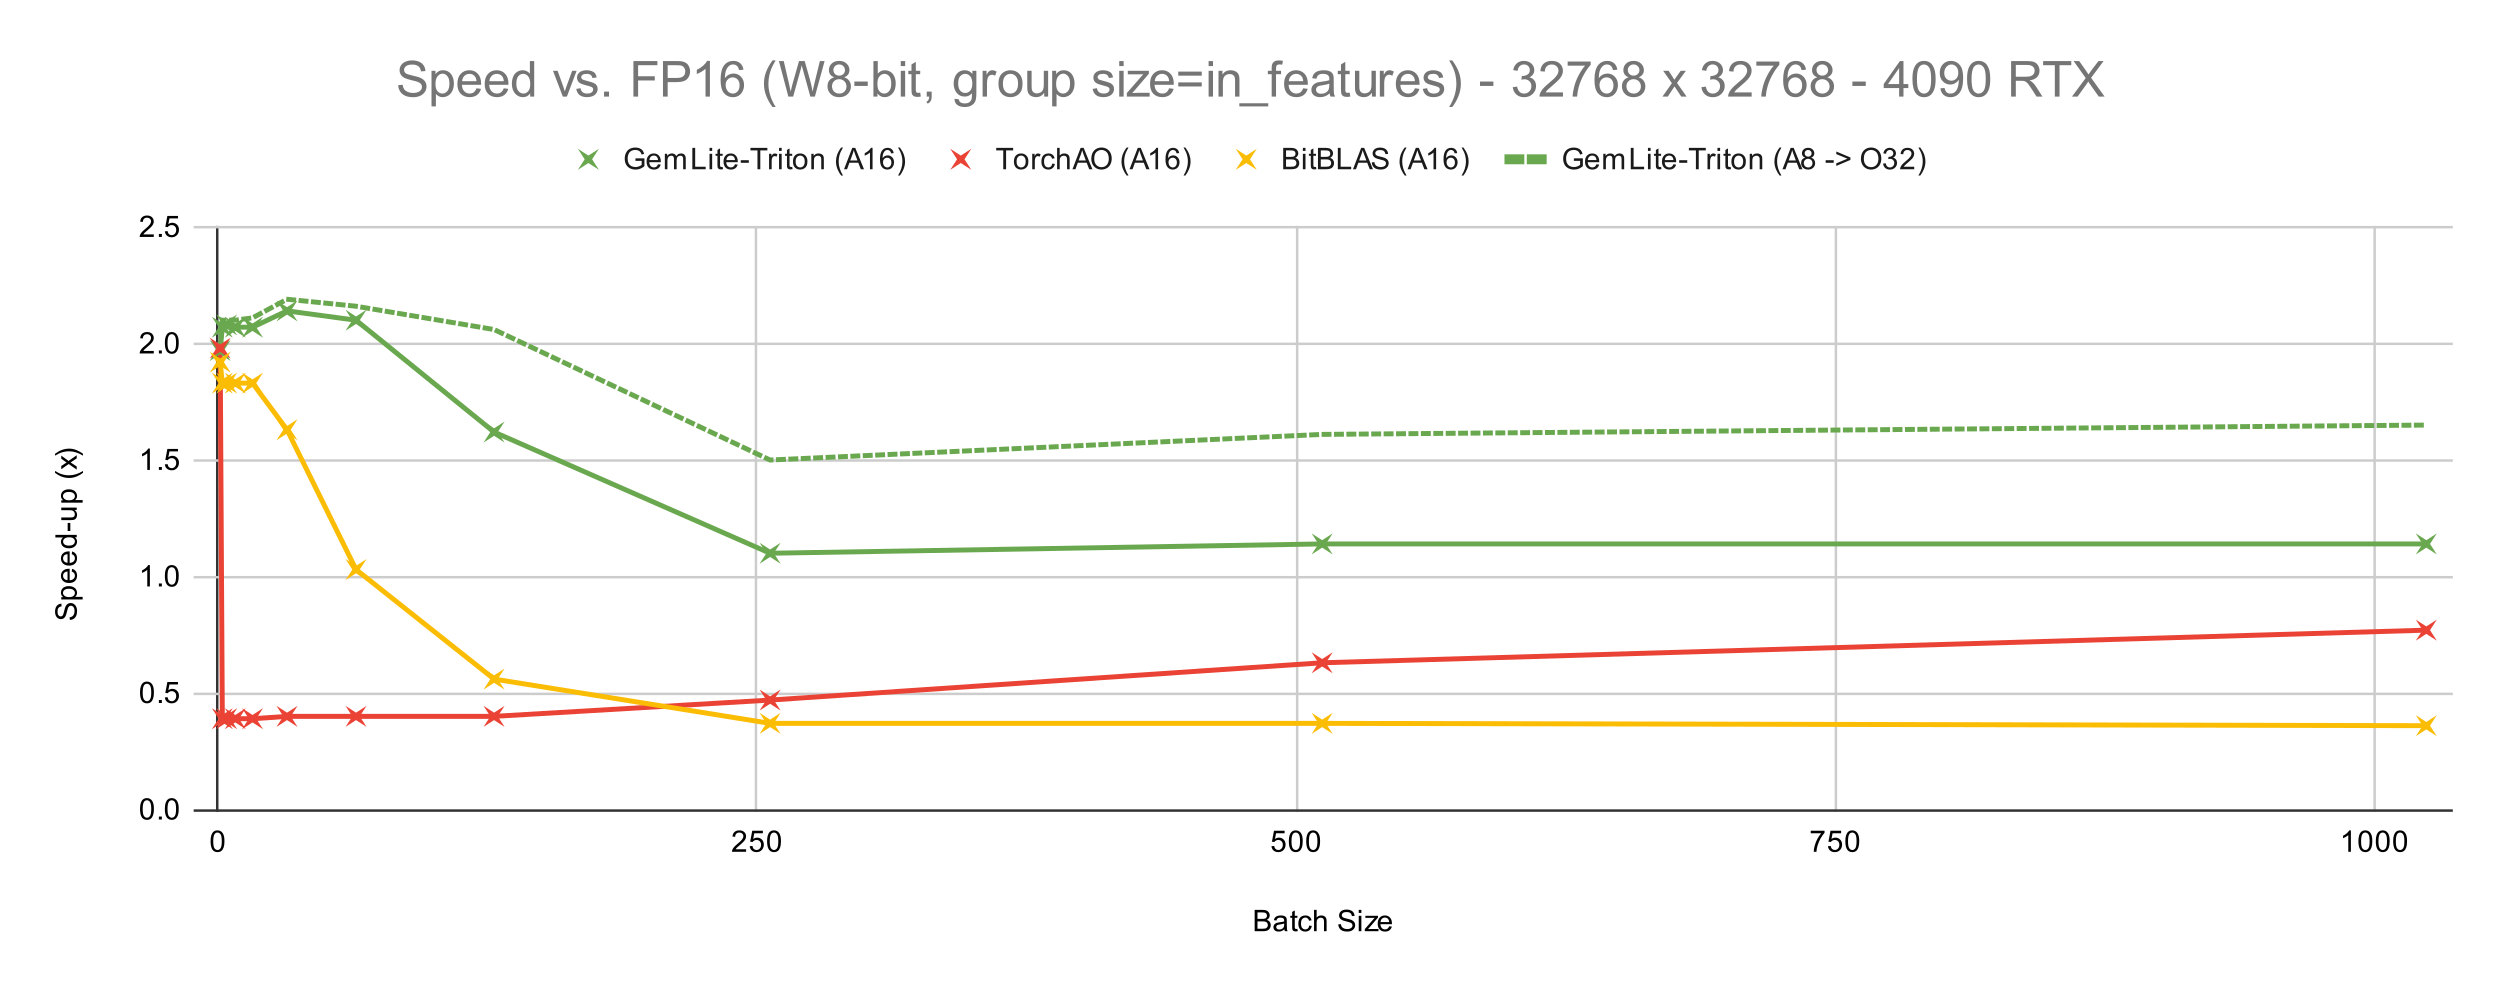 <svg version="1.1" viewBox="0.0 0.0 1007.0 398.0" fill="none" stroke="none" stroke-linecap="square" stroke-miterlimit="10" width="1007" height="398" xmlns:xlink="http://www.w3.org/1999/xlink" xmlns="http://www.w3.org/2000/svg"><path fill="#ffffff" d="M0 0L1007.0 0L1007.0 398.0L0 398.0L0 0Z" fill-rule="nonzero"/><path stroke="#333333" stroke-width="1.0" stroke-linecap="butt" d="M87.5 91.5L87.5 326.5" fill-rule="nonzero"/><path stroke="#cccccc" stroke-width="1.0" stroke-linecap="butt" d="M304.5 91.5L304.5 326.5" fill-rule="nonzero"/><path stroke="#cccccc" stroke-width="1.0" stroke-linecap="butt" d="M522.5 91.5L522.5 326.5" fill-rule="nonzero"/><path stroke="#cccccc" stroke-width="1.0" stroke-linecap="butt" d="M739.5 91.5L739.5 326.5" fill-rule="nonzero"/><path stroke="#cccccc" stroke-width="1.0" stroke-linecap="butt" d="M956.5 91.5L956.5 326.5" fill-rule="nonzero"/><path stroke="#333333" stroke-width="1.0" stroke-linecap="butt" d="M78.5 326.5L987.5 326.5" fill-rule="nonzero"/><path stroke="#cccccc" stroke-width="1.0" stroke-linecap="butt" d="M78.5 279.5L987.5 279.5" fill-rule="nonzero"/><path stroke="#cccccc" stroke-width="1.0" stroke-linecap="butt" d="M78.5 232.5L987.5 232.5" fill-rule="nonzero"/><path stroke="#cccccc" stroke-width="1.0" stroke-linecap="butt" d="M78.5 185.5L987.5 185.5" fill-rule="nonzero"/><path stroke="#cccccc" stroke-width="1.0" stroke-linecap="butt" d="M78.5 138.5L987.5 138.5" fill-rule="nonzero"/><path stroke="#cccccc" stroke-width="1.0" stroke-linecap="butt" d="M78.5 91.5L987.5 91.5" fill-rule="nonzero"/><clipPath id="id_0"><path d="M78.9 91.433L987.1 91.433L987.1 326.1L78.9 326.1L78.9 91.433Z" clip-rule="nonzero"/></clipPath><path stroke="#6aa84f" stroke-width="2.0" stroke-linecap="butt" clip-path="url(#id_0)" d="M88.685 141.183L89.553 131.796L91.29 130.857L94.765 131.796L101.714 131.796L115.613 125.225L143.41 128.98L199.003 174.036L310.191 222.847L532.566 219.092L977.316 219.092" fill-rule="nonzero"/><path stroke="#ea4335" stroke-width="2.0" stroke-linecap="butt" clip-path="url(#id_0)" d="M88.685 140.244L89.553 289.492L91.29 289.492L94.765 289.492L101.714 289.492L115.613 288.553L143.41 288.553L199.003 288.553L310.191 281.983L532.566 266.964L977.316 253.823" fill-rule="nonzero"/><path stroke="#fbbc04" stroke-width="2.0" stroke-linecap="butt" clip-path="url(#id_0)" d="M88.685 145.876L89.553 154.324L91.29 154.324L94.765 154.324L101.714 154.324L115.613 173.097L143.41 229.417L199.003 273.535L310.191 291.369L532.566 291.369L977.316 292.308" fill-rule="nonzero"/><path stroke="#6aa84f" stroke-width="2.0" stroke-linecap="butt" stroke-dasharray="2.0,3.0" clip-path="url(#id_0)" d="M88.685 140.244L89.553 128.98L91.29 128.98L94.765 128.98L101.714 128.041L115.613 120.532L143.41 123.348L199.003 132.735L310.191 185.3L532.566 174.975L977.316 171.22" fill-rule="nonzero"/><path fill="#6aa84f" clip-path="url(#id_0)" d="M84.442 136.94L88.685 139.683L92.927 136.94L90.185 141.183L92.927 145.425L88.685 142.683L84.442 145.425L87.185 141.183Z" fill-rule="nonzero"/><path fill="#6aa84f" clip-path="url(#id_0)" d="M85.311 127.553L89.553 130.296L93.796 127.553L91.053 131.796L93.796 136.039L89.553 133.296L85.311 136.039L88.053 131.796Z" fill-rule="nonzero"/><path fill="#6aa84f" clip-path="url(#id_0)" d="M87.048 126.615L91.29 129.357L95.533 126.615L92.79 130.857L95.533 135.1L91.29 132.357L87.048 135.1L89.79 130.857Z" fill-rule="nonzero"/><path fill="#6aa84f" clip-path="url(#id_0)" d="M90.522 127.553L94.765 130.296L99.008 127.553L96.265 131.796L99.008 136.039L94.765 133.296L90.522 136.039L93.265 131.796Z" fill-rule="nonzero"/><path fill="#6aa84f" clip-path="url(#id_0)" d="M97.472 127.553L101.714 130.296L105.957 127.553L103.214 131.796L105.957 136.039L101.714 133.296L97.472 136.039L100.214 131.796Z" fill-rule="nonzero"/><path fill="#6aa84f" clip-path="url(#id_0)" d="M111.37 120.983L115.613 123.725L119.855 120.983L117.113 125.225L119.855 129.468L115.613 126.725L111.37 129.468L114.113 125.225Z" fill-rule="nonzero"/><path fill="#6aa84f" clip-path="url(#id_0)" d="M139.167 124.737L143.41 127.48L147.652 124.737L144.91 128.98L147.652 133.223L143.41 130.48L139.167 133.223L141.91 128.98Z" fill-rule="nonzero"/><path fill="#6aa84f" clip-path="url(#id_0)" d="M194.761 169.793L199.003 172.536L203.246 169.793L200.503 174.036L203.246 178.279L199.003 175.536L194.761 178.279L197.503 174.036Z" fill-rule="nonzero"/><path fill="#6aa84f" clip-path="url(#id_0)" d="M305.948 218.604L310.191 221.347L314.433 218.604L311.691 222.847L314.433 227.089L310.191 224.347L305.948 227.089L308.691 222.847Z" fill-rule="nonzero"/><path fill="#6aa84f" clip-path="url(#id_0)" d="M528.323 214.849L532.566 217.592L536.808 214.849L534.066 219.092L536.808 223.335L532.566 220.592L528.323 223.335L531.066 219.092Z" fill-rule="nonzero"/><path fill="#6aa84f" clip-path="url(#id_0)" d="M973.073 214.849L977.316 217.592L981.558 214.849L978.816 219.092L981.558 223.335L977.316 220.592L973.073 223.335L975.816 219.092Z" fill-rule="nonzero"/><path fill="#ea4335" clip-path="url(#id_0)" d="M84.442 136.001L88.685 138.744L92.927 136.001L90.185 140.244L92.927 144.487L88.685 141.744L84.442 144.487L87.185 140.244Z" fill-rule="nonzero"/><path fill="#ea4335" clip-path="url(#id_0)" d="M85.311 285.249L89.553 287.992L93.796 285.249L91.053 289.492L93.796 293.735L89.553 290.992L85.311 293.735L88.053 289.492Z" fill-rule="nonzero"/><path fill="#ea4335" clip-path="url(#id_0)" d="M87.048 285.249L91.29 287.992L95.533 285.249L92.79 289.492L95.533 293.735L91.29 290.992L87.048 293.735L89.79 289.492Z" fill-rule="nonzero"/><path fill="#ea4335" clip-path="url(#id_0)" d="M90.522 285.249L94.765 287.992L99.008 285.249L96.265 289.492L99.008 293.735L94.765 290.992L90.522 293.735L93.265 289.492Z" fill-rule="nonzero"/><path fill="#ea4335" clip-path="url(#id_0)" d="M97.472 285.249L101.714 287.992L105.957 285.249L103.214 289.492L105.957 293.735L101.714 290.992L97.472 293.735L100.214 289.492Z" fill-rule="nonzero"/><path fill="#ea4335" clip-path="url(#id_0)" d="M111.37 284.311L115.613 287.053L119.855 284.311L117.113 288.553L119.855 292.796L115.613 290.053L111.37 292.796L114.113 288.553Z" fill-rule="nonzero"/><path fill="#ea4335" clip-path="url(#id_0)" d="M139.167 284.311L143.41 287.053L147.652 284.311L144.91 288.553L147.652 292.796L143.41 290.053L139.167 292.796L141.91 288.553Z" fill-rule="nonzero"/><path fill="#ea4335" clip-path="url(#id_0)" d="M194.761 284.311L199.003 287.053L203.246 284.311L200.503 288.553L203.246 292.796L199.003 290.053L194.761 292.796L197.503 288.553Z" fill-rule="nonzero"/><path fill="#ea4335" clip-path="url(#id_0)" d="M305.948 277.74L310.191 280.483L314.433 277.74L311.691 281.983L314.433 286.225L310.191 283.483L305.948 286.225L308.691 281.983Z" fill-rule="nonzero"/><path fill="#ea4335" clip-path="url(#id_0)" d="M528.323 262.721L532.566 265.464L536.808 262.721L534.066 266.964L536.808 271.207L532.566 268.464L528.323 271.207L531.066 266.964Z" fill-rule="nonzero"/><path fill="#ea4335" clip-path="url(#id_0)" d="M973.073 249.58L977.316 252.323L981.558 249.58L978.816 253.823L981.558 258.065L977.316 255.323L973.073 258.065L975.816 253.823Z" fill-rule="nonzero"/><path fill="#fbbc04" clip-path="url(#id_0)" d="M84.442 141.633L88.685 144.376L92.927 141.633L90.185 145.876L92.927 150.119L88.685 147.376L84.442 150.119L87.185 145.876Z" fill-rule="nonzero"/><path fill="#fbbc04" clip-path="url(#id_0)" d="M85.311 150.081L89.553 152.824L93.796 150.081L91.053 154.324L93.796 158.567L89.553 155.824L85.311 158.567L88.053 154.324Z" fill-rule="nonzero"/><path fill="#fbbc04" clip-path="url(#id_0)" d="M87.048 150.081L91.29 152.824L95.533 150.081L92.79 154.324L95.533 158.567L91.29 155.824L87.048 158.567L89.79 154.324Z" fill-rule="nonzero"/><path fill="#fbbc04" clip-path="url(#id_0)" d="M90.522 150.081L94.765 152.824L99.008 150.081L96.265 154.324L99.008 158.567L94.765 155.824L90.522 158.567L93.265 154.324Z" fill-rule="nonzero"/><path fill="#fbbc04" clip-path="url(#id_0)" d="M97.472 150.081L101.714 152.824L105.957 150.081L103.214 154.324L105.957 158.567L101.714 155.824L97.472 158.567L100.214 154.324Z" fill-rule="nonzero"/><path fill="#fbbc04" clip-path="url(#id_0)" d="M111.37 168.855L115.613 171.597L119.855 168.855L117.113 173.097L119.855 177.34L115.613 174.597L111.37 177.34L114.113 173.097Z" fill-rule="nonzero"/><path fill="#fbbc04" clip-path="url(#id_0)" d="M139.167 225.175L143.41 227.917L147.652 225.175L144.91 229.417L147.652 233.66L143.41 230.917L139.167 233.66L141.91 229.417Z" fill-rule="nonzero"/><path fill="#fbbc04" clip-path="url(#id_0)" d="M194.761 269.292L199.003 272.035L203.246 269.292L200.503 273.535L203.246 277.777L199.003 275.035L194.761 277.777L197.503 273.535Z" fill-rule="nonzero"/><path fill="#fbbc04" clip-path="url(#id_0)" d="M305.948 287.127L310.191 289.869L314.433 287.127L311.691 291.369L314.433 295.612L310.191 292.869L305.948 295.612L308.691 291.369Z" fill-rule="nonzero"/><path fill="#fbbc04" clip-path="url(#id_0)" d="M528.323 287.127L532.566 289.869L536.808 287.127L534.066 291.369L536.808 295.612L532.566 292.869L528.323 295.612L531.066 291.369Z" fill-rule="nonzero"/><path fill="#fbbc04" clip-path="url(#id_0)" d="M973.073 288.065L977.316 290.808L981.558 288.065L978.816 292.308L981.558 296.551L977.316 293.808L973.073 296.551L975.816 292.308Z" fill-rule="nonzero"/><path fill="#6aa84f" clip-path="url(#id_0)" d="M88.685 140.244L88.685 140.244L88.685 140.244L88.685 140.244Z" fill-rule="nonzero"/><path fill="#6aa84f" clip-path="url(#id_0)" d="M89.553 128.98L89.553 128.98L89.553 128.98L89.553 128.98Z" fill-rule="nonzero"/><path fill="#6aa84f" clip-path="url(#id_0)" d="M91.29 128.98L91.29 128.98L91.29 128.98L91.29 128.98Z" fill-rule="nonzero"/><path fill="#6aa84f" clip-path="url(#id_0)" d="M94.765 128.98L94.765 128.98L94.765 128.98L94.765 128.98Z" fill-rule="nonzero"/><path fill="#6aa84f" clip-path="url(#id_0)" d="M101.714 128.041L101.714 128.041L101.714 128.041L101.714 128.041Z" fill-rule="nonzero"/><path fill="#6aa84f" clip-path="url(#id_0)" d="M115.613 120.532L115.613 120.532L115.613 120.532L115.613 120.532Z" fill-rule="nonzero"/><path fill="#6aa84f" clip-path="url(#id_0)" d="M143.41 123.348L143.41 123.348L143.41 123.348L143.41 123.348Z" fill-rule="nonzero"/><path fill="#6aa84f" clip-path="url(#id_0)" d="M199.003 132.735L199.003 132.735L199.003 132.735L199.003 132.735Z" fill-rule="nonzero"/><path fill="#6aa84f" clip-path="url(#id_0)" d="M310.191 185.3L310.191 185.3L310.191 185.3L310.191 185.3Z" fill-rule="nonzero"/><path fill="#6aa84f" clip-path="url(#id_0)" d="M532.566 174.975L532.566 174.975L532.566 174.975L532.566 174.975Z" fill-rule="nonzero"/><path fill="#6aa84f" clip-path="url(#id_0)" d="M977.316 171.22L977.316 171.22L977.316 171.22L977.316 171.22Z" fill-rule="nonzero"/><path fill="#000000" d="M505.375 375.1L505.375 366.506L508.609 366.506Q509.594 366.506 510.188 366.772Q510.781 367.038 511.109 367.584Q511.453 368.116 511.453 368.709Q511.453 369.256 511.156 369.741Q510.859 370.225 510.25 370.522Q511.031 370.756 511.438 371.319Q511.859 371.866 511.859 372.616Q511.859 373.209 511.609 373.741Q511.359 374.256 510.984 374.538Q510.609 374.819 510.031 374.959Q509.469 375.1 508.656 375.1L505.375 375.1ZM506.516 370.116L508.375 370.116Q509.125 370.116 509.453 370.022Q509.891 369.897 510.109 369.6Q510.328 369.288 510.328 368.834Q510.328 368.413 510.125 368.084Q509.922 367.756 509.531 367.647Q509.156 367.522 508.234 367.522L506.516 367.522L506.516 370.116ZM506.516 374.084L508.656 374.084Q509.203 374.084 509.422 374.038Q509.828 373.975 510.078 373.819Q510.344 373.647 510.516 373.334Q510.688 373.022 510.688 372.616Q510.688 372.131 510.438 371.772Q510.203 371.413 509.766 371.272Q509.328 371.131 508.5 371.131L506.516 371.131L506.516 374.084ZM517.359 374.334Q516.766 374.834 516.219 375.038Q515.688 375.241 515.062 375.241Q514.031 375.241 513.484 374.741Q512.938 374.241 512.938 373.459Q512.938 373.006 513.141 372.631Q513.344 372.241 513.688 372.022Q514.031 371.788 514.453 371.678Q514.75 371.584 515.391 371.506Q516.656 371.366 517.266 371.147Q517.266 370.928 517.266 370.881Q517.266 370.225 516.969 369.959Q516.562 369.616 515.766 369.616Q515.031 369.616 514.672 369.881Q514.312 370.131 514.141 370.788L513.109 370.647Q513.25 369.991 513.578 369.584Q513.906 369.178 514.516 368.959Q515.125 368.741 515.922 368.741Q516.719 368.741 517.219 368.928Q517.719 369.116 517.953 369.397Q518.188 369.678 518.281 370.116Q518.328 370.381 518.328 371.084L518.328 372.491Q518.328 373.959 518.391 374.35Q518.469 374.741 518.672 375.1L517.562 375.1Q517.406 374.772 517.359 374.334ZM517.266 371.975Q516.688 372.209 515.547 372.381Q514.891 372.475 514.625 372.6Q514.359 372.709 514.203 372.928Q514.062 373.147 514.062 373.428Q514.062 373.85 514.375 374.131Q514.703 374.413 515.312 374.413Q515.922 374.413 516.391 374.147Q516.875 373.881 517.094 373.413Q517.266 373.053 517.266 372.366L517.266 371.975ZM522.594 374.163L522.75 375.084Q522.297 375.178 521.953 375.178Q521.375 375.178 521.062 375.006Q520.75 374.819 520.609 374.522Q520.484 374.225 520.484 373.272L520.484 369.694L519.719 369.694L519.719 368.881L520.484 368.881L520.484 367.334L521.531 366.709L521.531 368.881L522.594 368.881L522.594 369.694L521.531 369.694L521.531 373.334Q521.531 373.788 521.578 373.913Q521.641 374.038 521.766 374.116Q521.891 374.194 522.125 374.194Q522.312 374.194 522.594 374.163ZM527.359 372.819L528.391 372.959Q528.219 374.022 527.516 374.631Q526.812 375.241 525.797 375.241Q524.516 375.241 523.734 374.413Q522.969 373.569 522.969 372.006Q522.969 371.006 523.297 370.256Q523.641 369.491 524.312 369.116Q525.0 368.741 525.812 368.741Q526.812 368.741 527.453 369.256Q528.109 369.756 528.297 370.709L527.266 370.866Q527.125 370.241 526.75 369.928Q526.375 369.6 525.844 369.6Q525.047 369.6 524.547 370.178Q524.047 370.741 524.047 371.975Q524.047 373.241 524.531 373.803Q525.016 374.366 525.781 374.366Q526.406 374.366 526.812 373.991Q527.234 373.616 527.359 372.819ZM529.297 375.1L529.297 366.506L530.344 366.506L530.344 369.584Q531.078 368.741 532.203 368.741Q532.906 368.741 533.406 369.022Q533.922 369.288 534.141 369.772Q534.359 370.241 534.359 371.163L534.359 375.1L533.312 375.1L533.312 371.163Q533.312 370.366 532.969 370.006Q532.625 369.647 532.0 369.647Q531.531 369.647 531.109 369.897Q530.703 370.131 530.516 370.553Q530.344 370.959 530.344 371.694L530.344 375.1L529.297 375.1ZM539.047 372.334L540.109 372.241Q540.188 372.897 540.469 373.303Q540.75 373.709 541.328 373.975Q541.922 374.225 542.656 374.225Q543.297 374.225 543.797 374.038Q544.297 373.834 544.531 373.506Q544.781 373.163 544.781 372.772Q544.781 372.366 544.547 372.069Q544.312 371.756 543.781 371.553Q543.422 371.413 542.234 371.131Q541.062 370.85 540.594 370.6Q539.969 370.272 539.672 369.803Q539.375 369.319 539.375 368.725Q539.375 368.084 539.734 367.522Q540.109 366.944 540.812 366.663Q541.531 366.366 542.391 366.366Q543.344 366.366 544.078 366.678Q544.812 366.975 545.203 367.584Q545.594 368.178 545.625 368.928L544.531 369.006Q544.438 368.194 543.922 367.788Q543.422 367.366 542.438 367.366Q541.406 367.366 540.938 367.741Q540.469 368.116 540.469 368.647Q540.469 369.116 540.797 369.413Q541.125 369.709 542.5 370.022Q543.891 370.334 544.406 370.569Q545.156 370.928 545.516 371.459Q545.875 371.975 545.875 372.678Q545.875 373.366 545.484 373.975Q545.094 374.569 544.359 374.913Q543.625 375.241 542.703 375.241Q541.531 375.241 540.734 374.913Q539.953 374.569 539.5 373.881Q539.062 373.194 539.047 372.334ZM547.297 367.725L547.297 366.506L548.359 366.506L548.359 367.725L547.297 367.725ZM547.297 375.1L547.297 368.881L548.359 368.881L548.359 375.1L547.297 375.1ZM549.734 375.1L549.734 374.241L553.703 369.694Q553.016 369.725 552.5 369.725L549.969 369.725L549.969 368.881L555.062 368.881L555.062 369.569L551.688 373.522L551.031 374.241Q551.75 374.194 552.359 374.194L555.25 374.194L555.25 375.1L549.734 375.1ZM559.547 373.1L560.641 373.225Q560.391 374.178 559.688 374.709Q558.984 375.241 557.906 375.241Q556.547 375.241 555.734 374.397Q554.938 373.553 554.938 372.038Q554.938 370.475 555.75 369.616Q556.562 368.741 557.844 368.741Q559.094 368.741 559.875 369.584Q560.672 370.428 560.672 371.975Q560.672 372.069 560.672 372.256L556.031 372.256Q556.094 373.288 556.609 373.834Q557.125 374.366 557.906 374.366Q558.484 374.366 558.891 374.069Q559.312 373.756 559.547 373.1ZM556.094 371.397L559.562 371.397Q559.5 370.6 559.172 370.209Q558.656 369.6 557.859 369.6Q557.125 369.6 556.625 370.084Q556.141 370.569 556.094 371.397Z" fill-rule="nonzero"/><path fill="#000000" d="M28.134 249.72L28.041 248.657Q28.697 248.579 29.103 248.298Q29.509 248.017 29.775 247.439Q30.025 246.845 30.025 246.11Q30.025 245.47 29.838 244.97Q29.634 244.47 29.306 244.235Q28.963 243.985 28.572 243.985Q28.166 243.985 27.869 244.22Q27.556 244.454 27.353 244.985Q27.213 245.345 26.931 246.532Q26.65 247.704 26.4 248.173Q26.072 248.798 25.603 249.095Q25.119 249.392 24.525 249.392Q23.884 249.392 23.322 249.032Q22.744 248.657 22.463 247.954Q22.166 247.235 22.166 246.376Q22.166 245.423 22.478 244.689Q22.775 243.954 23.384 243.564Q23.978 243.173 24.728 243.142L24.806 244.235Q23.994 244.329 23.588 244.845Q23.166 245.345 23.166 246.329Q23.166 247.36 23.541 247.829Q23.916 248.298 24.447 248.298Q24.916 248.298 25.213 247.97Q25.509 247.642 25.822 246.267Q26.134 244.876 26.369 244.36Q26.728 243.61 27.259 243.251Q27.775 242.892 28.478 242.892Q29.166 242.892 29.775 243.282Q30.369 243.673 30.713 244.407Q31.041 245.142 31.041 246.064Q31.041 247.235 30.713 248.032Q30.369 248.814 29.681 249.267Q28.994 249.704 28.134 249.72ZM33.291 241.47L24.681 241.47L24.681 240.517L25.478 240.517Q25.009 240.173 24.775 239.751Q24.541 239.314 24.541 238.704Q24.541 237.907 24.947 237.298Q25.353 236.689 26.103 236.392Q26.853 236.079 27.744 236.079Q28.697 236.079 29.463 236.423Q30.228 236.751 30.634 237.407Q31.041 238.064 31.041 238.782Q31.041 239.314 30.822 239.735Q30.588 240.157 30.259 240.423L33.291 240.423L33.291 241.47ZM27.822 240.517Q29.025 240.517 29.603 240.032Q30.166 239.548 30.166 238.86Q30.166 238.157 29.572 237.657Q28.978 237.157 27.728 237.157Q26.541 237.157 25.963 237.642Q25.369 238.126 25.369 238.814Q25.369 239.485 25.994 240.001Q26.619 240.517 27.822 240.517ZM28.9 230.22L29.025 229.126Q29.978 229.376 30.509 230.079Q31.041 230.782 31.041 231.86Q31.041 233.22 30.197 234.032Q29.353 234.829 27.838 234.829Q26.275 234.829 25.416 234.017Q24.541 233.204 24.541 231.923Q24.541 230.673 25.384 229.892Q26.228 229.095 27.775 229.095Q27.869 229.095 28.056 229.095L28.056 233.735Q29.088 233.673 29.634 233.157Q30.166 232.642 30.166 231.86Q30.166 231.282 29.869 230.876Q29.556 230.454 28.9 230.22ZM27.197 233.673L27.197 230.204Q26.4 230.267 26.009 230.595Q25.4 231.11 25.4 231.907Q25.4 232.642 25.884 233.142Q26.369 233.626 27.197 233.673ZM28.9 223.22L29.025 222.126Q29.978 222.376 30.509 223.079Q31.041 223.782 31.041 224.86Q31.041 226.22 30.197 227.032Q29.353 227.829 27.838 227.829Q26.275 227.829 25.416 227.017Q24.541 226.204 24.541 224.923Q24.541 223.673 25.384 222.892Q26.228 222.095 27.775 222.095Q27.869 222.095 28.056 222.095L28.056 226.735Q29.088 226.673 29.634 226.157Q30.166 225.642 30.166 224.86Q30.166 224.282 29.869 223.876Q29.556 223.454 28.9 223.22ZM27.197 226.673L27.197 223.204Q26.4 223.267 26.009 223.595Q25.4 224.11 25.4 224.907Q25.4 225.642 25.884 226.142Q26.369 226.626 27.197 226.673ZM30.9 216.439L30.119 216.439Q31.041 217.032 31.041 218.173Q31.041 218.923 30.634 219.548Q30.213 220.173 29.478 220.517Q28.744 220.86 27.791 220.86Q26.869 220.86 26.103 220.548Q25.338 220.235 24.947 219.61Q24.541 218.985 24.541 218.22Q24.541 217.657 24.775 217.22Q25.009 216.782 25.384 216.501L22.306 216.501L22.306 215.454L30.9 215.454L30.9 216.439ZM27.791 219.767Q28.994 219.767 29.588 219.267Q30.166 218.767 30.166 218.079Q30.166 217.392 29.603 216.907Q29.041 216.423 27.884 216.423Q26.603 216.423 26.009 216.923Q25.416 217.407 25.416 218.126Q25.416 218.829 25.994 219.298Q26.556 219.767 27.791 219.767ZM28.322 213.892L27.259 213.892L27.259 210.642L28.322 210.642L28.322 213.892ZM30.9 205.392L29.978 205.392Q31.041 206.126 31.041 207.376Q31.041 207.923 30.838 208.407Q30.619 208.876 30.306 209.11Q29.978 209.345 29.509 209.439Q29.213 209.501 28.525 209.501L24.681 209.501L24.681 208.439L28.134 208.439Q28.947 208.439 29.244 208.376Q29.65 208.282 29.9 207.97Q30.134 207.642 30.134 207.157Q30.134 206.689 29.9 206.282Q29.65 205.86 29.228 205.689Q28.806 205.501 28.009 205.501L24.681 205.501L24.681 204.454L30.9 204.454L30.9 205.392ZM33.291 202.47L24.681 202.47L24.681 201.517L25.478 201.517Q25.009 201.173 24.775 200.751Q24.541 200.314 24.541 199.704Q24.541 198.907 24.947 198.298Q25.353 197.689 26.103 197.392Q26.853 197.079 27.744 197.079Q28.697 197.079 29.463 197.423Q30.228 197.751 30.634 198.407Q31.041 199.064 31.041 199.782Q31.041 200.314 30.822 200.735Q30.588 201.157 30.259 201.423L33.291 201.423L33.291 202.47ZM27.822 201.517Q29.025 201.517 29.603 201.032Q30.166 200.548 30.166 199.86Q30.166 199.157 29.572 198.657Q28.978 198.157 27.728 198.157Q26.541 198.157 25.963 198.642Q25.369 199.126 25.369 199.814Q25.369 200.485 25.994 201.001Q26.619 201.517 27.822 201.517ZM33.431 190.454Q32.322 191.329 30.853 191.939Q29.369 192.532 27.791 192.532Q26.4 192.532 25.119 192.095Q23.634 191.564 22.166 190.454L22.166 189.704Q23.384 190.407 23.9 190.642Q24.713 191.001 25.588 191.204Q26.681 191.454 27.791 191.454Q30.619 191.454 33.431 189.704L33.431 190.454ZM30.9 189.173L27.666 186.907L24.681 189.001L24.681 187.689L26.134 186.735Q26.556 186.47 26.838 186.298Q26.447 186.048 26.15 185.829L24.681 184.782L24.681 183.517L27.603 185.673L30.9 183.36L30.9 184.642L28.963 185.923L28.447 186.267L30.9 187.907L30.9 189.173ZM33.431 182.782L33.431 183.532Q30.619 181.782 27.791 181.782Q26.697 181.782 25.603 182.032Q24.728 182.235 23.916 182.595Q23.4 182.829 22.166 183.532L22.166 182.782Q23.634 181.689 25.119 181.157Q26.4 180.704 27.791 180.704Q29.369 180.704 30.853 181.314Q32.322 181.923 33.431 182.782Z" fill-rule="nonzero"/><path fill="#000000" d="M56.4 325.866Q56.4 324.334 56.712 323.413Q57.025 322.475 57.634 321.975Q58.259 321.475 59.197 321.475Q59.884 321.475 60.4 321.756Q60.931 322.038 61.275 322.569Q61.619 323.084 61.806 323.834Q61.994 324.584 61.994 325.866Q61.994 327.381 61.681 328.303Q61.384 329.225 60.759 329.741Q60.15 330.241 59.197 330.241Q57.962 330.241 57.244 329.35Q56.4 328.288 56.4 325.866ZM57.478 325.866Q57.478 327.975 57.978 328.678Q58.478 329.381 59.197 329.381Q59.931 329.381 60.416 328.678Q60.916 327.975 60.916 325.866Q60.916 323.741 60.416 323.053Q59.931 322.35 59.181 322.35Q58.462 322.35 58.025 322.959Q57.478 323.741 57.478 325.866ZM63.994 330.1L63.994 328.897L65.197 328.897L65.197 330.1L63.994 330.1ZM66.4 325.866Q66.4 324.334 66.713 323.413Q67.025 322.475 67.634 321.975Q68.259 321.475 69.197 321.475Q69.884 321.475 70.4 321.756Q70.931 322.038 71.275 322.569Q71.619 323.084 71.806 323.834Q71.994 324.584 71.994 325.866Q71.994 327.381 71.681 328.303Q71.384 329.225 70.759 329.741Q70.15 330.241 69.197 330.241Q67.963 330.241 67.244 329.35Q66.4 328.288 66.4 325.866ZM67.478 325.866Q67.478 327.975 67.978 328.678Q68.478 329.381 69.197 329.381Q69.931 329.381 70.416 328.678Q70.916 327.975 70.916 325.866Q70.916 323.741 70.416 323.053Q69.931 322.35 69.181 322.35Q68.463 322.35 68.025 322.959Q67.478 323.741 67.478 325.866Z" fill-rule="nonzero"/><path fill="#000000" d="M56.4 278.932Q56.4 277.401 56.712 276.479Q57.025 275.542 57.634 275.042Q58.259 274.542 59.197 274.542Q59.884 274.542 60.4 274.823Q60.931 275.104 61.275 275.635Q61.619 276.151 61.806 276.901Q61.994 277.651 61.994 278.932Q61.994 280.448 61.681 281.37Q61.384 282.292 60.759 282.807Q60.15 283.307 59.197 283.307Q57.962 283.307 57.244 282.417Q56.4 281.354 56.4 278.932ZM57.478 278.932Q57.478 281.042 57.978 281.745Q58.478 282.448 59.197 282.448Q59.931 282.448 60.416 281.745Q60.916 281.042 60.916 278.932Q60.916 276.807 60.416 276.12Q59.931 275.417 59.181 275.417Q58.462 275.417 58.025 276.026Q57.478 276.807 57.478 278.932ZM63.994 283.167L63.994 281.964L65.197 281.964L65.197 283.167L63.994 283.167ZM66.4 280.917L67.509 280.823Q67.634 281.635 68.072 282.042Q68.525 282.448 69.166 282.448Q69.916 282.448 70.447 281.87Q70.978 281.292 70.978 280.354Q70.978 279.448 70.463 278.932Q69.963 278.401 69.134 278.401Q68.634 278.401 68.213 278.635Q67.806 278.87 67.572 279.229L66.588 279.104L67.416 274.698L71.697 274.698L71.697 275.698L68.259 275.698L67.806 278.01Q68.572 277.464 69.416 277.464Q70.541 277.464 71.306 278.245Q72.088 279.026 72.088 280.26Q72.088 281.417 71.416 282.276Q70.588 283.307 69.166 283.307Q67.994 283.307 67.244 282.651Q66.509 281.995 66.4 280.917Z" fill-rule="nonzero"/><path fill="#000000" d="M60.369 236.233L59.322 236.233L59.322 229.515Q58.931 229.874 58.306 230.249Q57.697 230.608 57.212 230.78L57.212 229.765Q58.087 229.343 58.744 228.765Q59.416 228.171 59.697 227.608L60.369 227.608L60.369 236.233ZM63.994 236.233L63.994 235.03L65.197 235.03L65.197 236.233L63.994 236.233ZM66.4 231.999Q66.4 230.468 66.713 229.546Q67.025 228.608 67.634 228.108Q68.259 227.608 69.197 227.608Q69.884 227.608 70.4 227.89Q70.931 228.171 71.275 228.702Q71.619 229.218 71.806 229.968Q71.994 230.718 71.994 231.999Q71.994 233.515 71.681 234.436Q71.384 235.358 70.759 235.874Q70.15 236.374 69.197 236.374Q67.963 236.374 67.244 235.483Q66.4 234.421 66.4 231.999ZM67.478 231.999Q67.478 234.108 67.978 234.811Q68.478 235.515 69.197 235.515Q69.931 235.515 70.416 234.811Q70.916 234.108 70.916 231.999Q70.916 229.874 70.416 229.186Q69.931 228.483 69.181 228.483Q68.463 228.483 68.025 229.093Q67.478 229.874 67.478 231.999Z" fill-rule="nonzero"/><path fill="#000000" d="M60.369 189.3L59.322 189.3L59.322 182.581Q58.931 182.941 58.306 183.316Q57.697 183.675 57.212 183.847L57.212 182.831Q58.087 182.409 58.744 181.831Q59.416 181.238 59.697 180.675L60.369 180.675L60.369 189.3ZM63.994 189.3L63.994 188.097L65.197 188.097L65.197 189.3L63.994 189.3ZM66.4 187.05L67.509 186.956Q67.634 187.769 68.072 188.175Q68.525 188.581 69.166 188.581Q69.916 188.581 70.447 188.003Q70.978 187.425 70.978 186.488Q70.978 185.581 70.463 185.066Q69.963 184.534 69.134 184.534Q68.634 184.534 68.213 184.769Q67.806 185.003 67.572 185.363L66.588 185.238L67.416 180.831L71.697 180.831L71.697 181.831L68.259 181.831L67.806 184.144Q68.572 183.597 69.416 183.597Q70.541 183.597 71.306 184.378Q72.088 185.159 72.088 186.394Q72.088 187.55 71.416 188.409Q70.588 189.441 69.166 189.441Q67.994 189.441 67.244 188.784Q66.509 188.128 66.4 187.05Z" fill-rule="nonzero"/><path fill="#000000" d="M61.947 141.351L61.947 142.367L56.259 142.367Q56.259 141.992 56.384 141.632Q56.603 141.054 57.072 140.492Q57.556 139.929 58.462 139.195Q59.869 138.039 60.353 137.367Q60.853 136.695 60.853 136.101Q60.853 135.476 60.4 135.054Q59.947 134.617 59.228 134.617Q58.462 134.617 58.009 135.07Q57.556 135.523 57.541 136.335L56.462 136.226Q56.572 135.007 57.291 134.382Q58.025 133.742 59.259 133.742Q60.494 133.742 61.212 134.429Q61.931 135.117 61.931 136.132Q61.931 136.648 61.712 137.148Q61.509 137.632 61.009 138.195Q60.525 138.742 59.4 139.695Q58.447 140.492 58.166 140.789Q57.9 141.07 57.728 141.351L61.947 141.351ZM63.994 142.367L63.994 141.164L65.197 141.164L65.197 142.367L63.994 142.367ZM66.4 138.132Q66.4 136.601 66.713 135.679Q67.025 134.742 67.634 134.242Q68.259 133.742 69.197 133.742Q69.884 133.742 70.4 134.023Q70.931 134.304 71.275 134.835Q71.619 135.351 71.806 136.101Q71.994 136.851 71.994 138.132Q71.994 139.648 71.681 140.57Q71.384 141.492 70.759 142.007Q70.15 142.507 69.197 142.507Q67.963 142.507 67.244 141.617Q66.4 140.554 66.4 138.132ZM67.478 138.132Q67.478 140.242 67.978 140.945Q68.478 141.648 69.197 141.648Q69.931 141.648 70.416 140.945Q70.916 140.242 70.916 138.132Q70.916 136.007 70.416 135.32Q69.931 134.617 69.181 134.617Q68.463 134.617 68.025 135.226Q67.478 136.007 67.478 138.132Z" fill-rule="nonzero"/><path fill="#000000" d="M61.947 94.418L61.947 95.433L56.259 95.433Q56.259 95.058 56.384 94.699Q56.603 94.121 57.072 93.558Q57.556 92.996 58.462 92.261Q59.869 91.105 60.353 90.433Q60.853 89.761 60.853 89.168Q60.853 88.543 60.4 88.121Q59.947 87.683 59.228 87.683Q58.462 87.683 58.009 88.136Q57.556 88.59 57.541 89.402L56.462 89.293Q56.572 88.074 57.291 87.449Q58.025 86.808 59.259 86.808Q60.494 86.808 61.212 87.496Q61.931 88.183 61.931 89.199Q61.931 89.715 61.712 90.215Q61.509 90.699 61.009 91.261Q60.525 91.808 59.4 92.761Q58.447 93.558 58.166 93.855Q57.9 94.136 57.728 94.418L61.947 94.418ZM63.994 95.433L63.994 94.23L65.197 94.23L65.197 95.433L63.994 95.433ZM66.4 93.183L67.509 93.09Q67.634 93.902 68.072 94.308Q68.525 94.715 69.166 94.715Q69.916 94.715 70.447 94.136Q70.978 93.558 70.978 92.621Q70.978 91.715 70.463 91.199Q69.963 90.668 69.134 90.668Q68.634 90.668 68.213 90.902Q67.806 91.136 67.572 91.496L66.588 91.371L67.416 86.965L71.697 86.965L71.697 87.965L68.259 87.965L67.806 90.277Q68.572 89.73 69.416 89.73Q70.541 89.73 71.306 90.511Q72.088 91.293 72.088 92.527Q72.088 93.683 71.416 94.543Q70.588 95.574 69.166 95.574Q67.994 95.574 67.244 94.918Q66.509 94.261 66.4 93.183Z" fill-rule="nonzero"/><path fill="#000000" d="M84.816 338.866Q84.816 337.334 85.128 336.413Q85.441 335.475 86.05 334.975Q86.675 334.475 87.613 334.475Q88.3 334.475 88.816 334.756Q89.347 335.038 89.691 335.569Q90.035 336.084 90.222 336.834Q90.41 337.584 90.41 338.866Q90.41 340.381 90.097 341.303Q89.8 342.225 89.175 342.741Q88.566 343.241 87.613 343.241Q86.378 343.241 85.66 342.35Q84.816 341.288 84.816 338.866ZM85.894 338.866Q85.894 340.975 86.394 341.678Q86.894 342.381 87.613 342.381Q88.347 342.381 88.832 341.678Q89.332 340.975 89.332 338.866Q89.332 336.741 88.832 336.053Q88.347 335.35 87.597 335.35Q86.878 335.35 86.441 335.959Q85.894 336.741 85.894 338.866Z" fill-rule="nonzero"/><path fill="#000000" d="M300.526 342.084L300.526 343.1L294.838 343.1Q294.838 342.725 294.963 342.366Q295.182 341.788 295.651 341.225Q296.135 340.663 297.041 339.928Q298.448 338.772 298.932 338.1Q299.432 337.428 299.432 336.834Q299.432 336.209 298.979 335.788Q298.526 335.35 297.807 335.35Q297.041 335.35 296.588 335.803Q296.135 336.256 296.119 337.069L295.041 336.959Q295.151 335.741 295.869 335.116Q296.604 334.475 297.838 334.475Q299.073 334.475 299.791 335.163Q300.51 335.85 300.51 336.866Q300.51 337.381 300.291 337.881Q300.088 338.366 299.588 338.928Q299.104 339.475 297.979 340.428Q297.026 341.225 296.744 341.522Q296.479 341.803 296.307 342.084L300.526 342.084ZM301.979 340.85L303.088 340.756Q303.213 341.569 303.651 341.975Q304.104 342.381 304.744 342.381Q305.494 342.381 306.026 341.803Q306.557 341.225 306.557 340.288Q306.557 339.381 306.041 338.866Q305.541 338.334 304.713 338.334Q304.213 338.334 303.791 338.569Q303.385 338.803 303.151 339.163L302.166 339.038L302.994 334.631L307.276 334.631L307.276 335.631L303.838 335.631L303.385 337.944Q304.151 337.397 304.994 337.397Q306.119 337.397 306.885 338.178Q307.666 338.959 307.666 340.194Q307.666 341.35 306.994 342.209Q306.166 343.241 304.744 343.241Q303.573 343.241 302.823 342.584Q302.088 341.928 301.979 340.85ZM308.979 338.866Q308.979 337.334 309.291 336.413Q309.604 335.475 310.213 334.975Q310.838 334.475 311.776 334.475Q312.463 334.475 312.979 334.756Q313.51 335.038 313.854 335.569Q314.198 336.084 314.385 336.834Q314.573 337.584 314.573 338.866Q314.573 340.381 314.26 341.303Q313.963 342.225 313.338 342.741Q312.729 343.241 311.776 343.241Q310.541 343.241 309.823 342.35Q308.979 341.288 308.979 338.866ZM310.057 338.866Q310.057 340.975 310.557 341.678Q311.057 342.381 311.776 342.381Q312.51 342.381 312.994 341.678Q313.494 340.975 313.494 338.866Q313.494 336.741 312.994 336.053Q312.51 335.35 311.76 335.35Q311.041 335.35 310.604 335.959Q310.057 336.741 310.057 338.866Z" fill-rule="nonzero"/><path fill="#000000" d="M512.142 340.85L513.251 340.756Q513.376 341.569 513.814 341.975Q514.267 342.381 514.908 342.381Q515.658 342.381 516.189 341.803Q516.72 341.225 516.72 340.288Q516.72 339.381 516.204 338.866Q515.704 338.334 514.876 338.334Q514.376 338.334 513.954 338.569Q513.548 338.803 513.314 339.163L512.329 339.038L513.158 334.631L517.439 334.631L517.439 335.631L514.001 335.631L513.548 337.944Q514.314 337.397 515.158 337.397Q516.283 337.397 517.048 338.178Q517.829 338.959 517.829 340.194Q517.829 341.35 517.158 342.209Q516.329 343.241 514.908 343.241Q513.736 343.241 512.986 342.584Q512.251 341.928 512.142 340.85ZM519.142 338.866Q519.142 337.334 519.454 336.413Q519.767 335.475 520.376 334.975Q521.001 334.475 521.939 334.475Q522.626 334.475 523.142 334.756Q523.673 335.038 524.017 335.569Q524.361 336.084 524.548 336.834Q524.736 337.584 524.736 338.866Q524.736 340.381 524.423 341.303Q524.126 342.225 523.501 342.741Q522.892 343.241 521.939 343.241Q520.704 343.241 519.986 342.35Q519.142 341.288 519.142 338.866ZM520.22 338.866Q520.22 340.975 520.72 341.678Q521.22 342.381 521.939 342.381Q522.673 342.381 523.158 341.678Q523.658 340.975 523.658 338.866Q523.658 336.741 523.158 336.053Q522.673 335.35 521.923 335.35Q521.204 335.35 520.767 335.959Q520.22 336.741 520.22 338.866ZM526.142 338.866Q526.142 337.334 526.454 336.413Q526.767 335.475 527.376 334.975Q528.001 334.475 528.939 334.475Q529.626 334.475 530.142 334.756Q530.673 335.038 531.017 335.569Q531.361 336.084 531.548 336.834Q531.736 337.584 531.736 338.866Q531.736 340.381 531.423 341.303Q531.126 342.225 530.501 342.741Q529.892 343.241 528.939 343.241Q527.704 343.241 526.986 342.35Q526.142 341.288 526.142 338.866ZM527.22 338.866Q527.22 340.975 527.72 341.678Q528.22 342.381 528.939 342.381Q529.673 342.381 530.158 341.678Q530.658 340.975 530.658 338.866Q530.658 336.741 530.158 336.053Q529.673 335.35 528.923 335.35Q528.204 335.35 527.767 335.959Q527.22 336.741 527.22 338.866Z" fill-rule="nonzero"/><path fill="#000000" d="M729.367 335.631L729.367 334.616L734.93 334.616L734.93 335.444Q734.117 336.319 733.305 337.772Q732.508 339.209 732.07 340.741Q731.742 341.819 731.664 343.1L730.57 343.1Q730.586 342.084 730.961 340.647Q731.352 339.209 732.055 337.881Q732.774 336.553 733.586 335.631L729.367 335.631ZM736.305 340.85L737.414 340.756Q737.539 341.569 737.977 341.975Q738.43 342.381 739.07 342.381Q739.82 342.381 740.352 341.803Q740.883 341.225 740.883 340.288Q740.883 339.381 740.367 338.866Q739.867 338.334 739.039 338.334Q738.539 338.334 738.117 338.569Q737.711 338.803 737.477 339.163L736.492 339.038L737.32 334.631L741.602 334.631L741.602 335.631L738.164 335.631L737.711 337.944Q738.477 337.397 739.32 337.397Q740.445 337.397 741.211 338.178Q741.992 338.959 741.992 340.194Q741.992 341.35 741.32 342.209Q740.492 343.241 739.07 343.241Q737.899 343.241 737.149 342.584Q736.414 341.928 736.305 340.85ZM743.305 338.866Q743.305 337.334 743.617 336.413Q743.93 335.475 744.539 334.975Q745.164 334.475 746.102 334.475Q746.789 334.475 747.305 334.756Q747.836 335.038 748.18 335.569Q748.524 336.084 748.711 336.834Q748.899 337.584 748.899 338.866Q748.899 340.381 748.586 341.303Q748.289 342.225 747.664 342.741Q747.055 343.241 746.102 343.241Q744.867 343.241 744.149 342.35Q743.305 341.288 743.305 338.866ZM744.383 338.866Q744.383 340.975 744.883 341.678Q745.383 342.381 746.102 342.381Q746.836 342.381 747.32 341.678Q747.82 340.975 747.82 338.866Q747.82 336.741 747.32 336.053Q746.836 335.35 746.086 335.35Q745.367 335.35 744.93 335.959Q744.383 336.741 744.383 338.866Z" fill-rule="nonzero"/><path fill="#000000" d="M946.937 343.1L945.89 343.1L945.89 336.381Q945.499 336.741 944.874 337.116Q944.265 337.475 943.78 337.647L943.78 336.631Q944.655 336.209 945.312 335.631Q945.983 335.038 946.265 334.475L946.937 334.475L946.937 343.1ZM949.968 338.866Q949.968 337.334 950.28 336.413Q950.593 335.475 951.202 334.975Q951.827 334.475 952.765 334.475Q953.452 334.475 953.968 334.756Q954.499 335.038 954.843 335.569Q955.187 336.084 955.374 336.834Q955.562 337.584 955.562 338.866Q955.562 340.381 955.249 341.303Q954.952 342.225 954.327 342.741Q953.718 343.241 952.765 343.241Q951.53 343.241 950.812 342.35Q949.968 341.288 949.968 338.866ZM951.046 338.866Q951.046 340.975 951.546 341.678Q952.046 342.381 952.765 342.381Q953.499 342.381 953.983 341.678Q954.483 340.975 954.483 338.866Q954.483 336.741 953.983 336.053Q953.499 335.35 952.749 335.35Q952.03 335.35 951.593 335.959Q951.046 336.741 951.046 338.866ZM956.968 338.866Q956.968 337.334 957.28 336.413Q957.593 335.475 958.202 334.975Q958.827 334.475 959.765 334.475Q960.452 334.475 960.968 334.756Q961.499 335.038 961.843 335.569Q962.187 336.084 962.374 336.834Q962.562 337.584 962.562 338.866Q962.562 340.381 962.249 341.303Q961.952 342.225 961.327 342.741Q960.718 343.241 959.765 343.241Q958.53 343.241 957.812 342.35Q956.968 341.288 956.968 338.866ZM958.046 338.866Q958.046 340.975 958.546 341.678Q959.046 342.381 959.765 342.381Q960.499 342.381 960.983 341.678Q961.483 340.975 961.483 338.866Q961.483 336.741 960.983 336.053Q960.499 335.35 959.749 335.35Q959.03 335.35 958.593 335.959Q958.046 336.741 958.046 338.866ZM963.968 338.866Q963.968 337.334 964.28 336.413Q964.593 335.475 965.202 334.975Q965.827 334.475 966.765 334.475Q967.452 334.475 967.968 334.756Q968.499 335.038 968.843 335.569Q969.187 336.084 969.374 336.834Q969.562 337.584 969.562 338.866Q969.562 340.381 969.249 341.303Q968.952 342.225 968.327 342.741Q967.718 343.241 966.765 343.241Q965.53 343.241 964.812 342.35Q963.968 341.288 963.968 338.866ZM965.046 338.866Q965.046 340.975 965.546 341.678Q966.046 342.381 966.765 342.381Q967.499 342.381 967.983 341.678Q968.483 340.975 968.483 338.866Q968.483 336.741 967.983 336.053Q967.499 335.35 966.749 335.35Q966.03 335.35 965.593 335.959Q965.046 336.741 965.046 338.866Z" fill-rule="nonzero"/><path fill="#6aa84f" d="M232.757 59.924L237.0 62.667L241.243 59.924L238.5 64.167L241.243 68.409L237.0 65.667L232.757 68.409L235.5 64.167Z" fill-rule="nonzero"/><path fill="#1a1a1a" d="M255.953 64.792L255.953 63.792L259.578 63.776L259.578 66.964Q258.75 67.635 257.859 67.979Q256.969 68.307 256.031 68.307Q254.766 68.307 253.719 67.776Q252.688 67.229 252.156 66.214Q251.641 65.182 251.641 63.917Q251.641 62.651 252.156 61.573Q252.688 60.479 253.672 59.964Q254.656 59.432 255.938 59.432Q256.875 59.432 257.625 59.729Q258.375 60.026 258.797 60.573Q259.234 61.104 259.453 61.979L258.438 62.26Q258.234 61.604 257.938 61.229Q257.656 60.854 257.125 60.635Q256.594 60.401 255.953 60.401Q255.172 60.401 254.594 60.635Q254.031 60.87 253.672 61.26Q253.328 61.651 253.141 62.12Q252.812 62.917 252.812 63.839Q252.812 64.995 253.203 65.776Q253.609 66.542 254.359 66.917Q255.109 67.292 255.969 67.292Q256.703 67.292 257.406 67.01Q258.109 66.714 258.469 66.401L258.469 64.792L255.953 64.792ZM265.047 66.167L266.141 66.292Q265.891 67.245 265.188 67.776Q264.484 68.307 263.406 68.307Q262.047 68.307 261.234 67.464Q260.438 66.62 260.438 65.104Q260.438 63.542 261.25 62.682Q262.062 61.807 263.344 61.807Q264.594 61.807 265.375 62.651Q266.172 63.495 266.172 65.042Q266.172 65.135 266.172 65.323L261.531 65.323Q261.594 66.354 262.109 66.901Q262.625 67.432 263.406 67.432Q263.984 67.432 264.391 67.135Q264.812 66.823 265.047 66.167ZM261.594 64.464L265.062 64.464Q265.0 63.667 264.672 63.276Q264.156 62.667 263.359 62.667Q262.625 62.667 262.125 63.151Q261.641 63.635 261.594 64.464ZM267.797 68.167L267.797 61.948L268.734 61.948L268.734 62.823Q269.031 62.354 269.516 62.089Q270.0 61.807 270.625 61.807Q271.312 61.807 271.75 62.089Q272.203 62.37 272.375 62.885Q273.125 61.807 274.297 61.807Q275.234 61.807 275.719 62.323Q276.219 62.823 276.219 63.901L276.219 68.167L275.172 68.167L275.172 64.245Q275.172 63.62 275.062 63.339Q274.969 63.057 274.703 62.885Q274.438 62.714 274.062 62.714Q273.406 62.714 272.969 63.151Q272.547 63.589 272.547 64.557L272.547 68.167L271.484 68.167L271.484 64.12Q271.484 63.417 271.219 63.073Q270.969 62.714 270.391 62.714Q269.938 62.714 269.562 62.948Q269.188 63.182 269.016 63.635Q268.844 64.089 268.844 64.932L268.844 68.167L267.797 68.167ZM278.875 68.167L278.875 59.573L280.016 59.573L280.016 67.151L284.25 67.151L284.25 68.167L278.875 68.167ZM285.797 60.792L285.797 59.573L286.859 59.573L286.859 60.792L285.797 60.792ZM285.797 68.167L285.797 61.948L286.859 61.948L286.859 68.167L285.797 68.167ZM291.094 67.229L291.25 68.151Q290.797 68.245 290.453 68.245Q289.875 68.245 289.562 68.073Q289.25 67.885 289.109 67.589Q288.984 67.292 288.984 66.339L288.984 62.76L288.219 62.76L288.219 61.948L288.984 61.948L288.984 60.401L290.031 59.776L290.031 61.948L291.094 61.948L291.094 62.76L290.031 62.76L290.031 66.401Q290.031 66.854 290.078 66.979Q290.141 67.104 290.266 67.182Q290.391 67.26 290.625 67.26Q290.812 67.26 291.094 67.229ZM296.047 66.167L297.141 66.292Q296.891 67.245 296.188 67.776Q295.484 68.307 294.406 68.307Q293.047 68.307 292.234 67.464Q291.438 66.62 291.438 65.104Q291.438 63.542 292.25 62.682Q293.062 61.807 294.344 61.807Q295.594 61.807 296.375 62.651Q297.172 63.495 297.172 65.042Q297.172 65.135 297.172 65.323L292.531 65.323Q292.594 66.354 293.109 66.901Q293.625 67.432 294.406 67.432Q294.984 67.432 295.391 67.135Q295.812 66.823 296.047 66.167ZM292.594 64.464L296.062 64.464Q296.0 63.667 295.672 63.276Q295.156 62.667 294.359 62.667Q293.625 62.667 293.125 63.151Q292.641 63.635 292.594 64.464ZM298.375 65.589L298.375 64.526L301.625 64.526L301.625 65.589L298.375 65.589ZM305.109 68.167L305.109 60.589L302.281 60.589L302.281 59.573L309.094 59.573L309.094 60.589L306.25 60.589L306.25 68.167L305.109 68.167ZM309.781 68.167L309.781 61.948L310.734 61.948L310.734 62.885Q311.094 62.229 311.391 62.026Q311.703 61.807 312.078 61.807Q312.609 61.807 313.156 62.135L312.797 63.12Q312.406 62.885 312.031 62.885Q311.672 62.885 311.391 63.104Q311.125 63.307 311.016 63.682Q310.828 64.245 310.828 64.901L310.828 68.167L309.781 68.167ZM313.797 60.792L313.797 59.573L314.859 59.573L314.859 60.792L313.797 60.792ZM313.797 68.167L313.797 61.948L314.859 61.948L314.859 68.167L313.797 68.167ZM319.094 67.229L319.25 68.151Q318.797 68.245 318.453 68.245Q317.875 68.245 317.562 68.073Q317.25 67.885 317.109 67.589Q316.984 67.292 316.984 66.339L316.984 62.76L316.219 62.76L316.219 61.948L316.984 61.948L316.984 60.401L318.031 59.776L318.031 61.948L319.094 61.948L319.094 62.76L318.031 62.76L318.031 66.401Q318.031 66.854 318.078 66.979Q318.141 67.104 318.266 67.182Q318.391 67.26 318.625 67.26Q318.812 67.26 319.094 67.229ZM319.406 65.057Q319.406 63.323 320.359 62.495Q321.156 61.807 322.312 61.807Q323.594 61.807 324.406 62.651Q325.234 63.479 325.234 64.964Q325.234 66.167 324.875 66.854Q324.516 67.542 323.812 67.932Q323.125 68.307 322.312 68.307Q321.016 68.307 320.203 67.479Q319.406 66.635 319.406 65.057ZM320.484 65.057Q320.484 66.245 321.0 66.839Q321.531 67.432 322.312 67.432Q323.109 67.432 323.625 66.839Q324.141 66.245 324.141 65.026Q324.141 63.87 323.609 63.276Q323.094 62.682 322.312 62.682Q321.531 62.682 321.0 63.276Q320.484 63.854 320.484 65.057ZM326.797 68.167L326.797 61.948L327.734 61.948L327.734 62.823Q328.422 61.807 329.719 61.807Q330.281 61.807 330.75 62.01Q331.234 62.214 331.469 62.542Q331.703 62.87 331.797 63.307Q331.844 63.604 331.844 64.339L331.844 68.167L330.797 68.167L330.797 64.385Q330.797 63.729 330.672 63.417Q330.547 63.104 330.234 62.917Q329.922 62.714 329.5 62.714Q328.828 62.714 328.328 63.151Q327.844 63.573 327.844 64.76L327.844 68.167L326.797 68.167ZM338.812 70.698Q337.938 69.589 337.328 68.12Q336.734 66.635 336.734 65.057Q336.734 63.667 337.172 62.385Q337.703 60.901 338.812 59.432L339.562 59.432Q338.859 60.651 338.625 61.167Q338.266 61.979 338.062 62.854Q337.812 63.948 337.812 65.057Q337.812 67.885 339.562 70.698L338.812 70.698ZM339.984 68.167L343.281 59.573L344.5 59.573L348.016 68.167L346.734 68.167L345.719 65.557L342.141 65.557L341.188 68.167L339.984 68.167ZM342.469 64.635L345.375 64.635L344.484 62.26Q344.062 61.182 343.875 60.479Q343.703 61.307 343.406 62.12L342.469 64.635ZM351.469 68.167L350.422 68.167L350.422 61.448Q350.031 61.807 349.406 62.182Q348.797 62.542 348.312 62.714L348.312 61.698Q349.188 61.276 349.844 60.698Q350.516 60.104 350.797 59.542L351.469 59.542L351.469 68.167ZM359.969 61.682L358.922 61.76Q358.781 61.135 358.531 60.854Q358.094 60.401 357.469 60.401Q356.969 60.401 356.578 60.682Q356.094 61.057 355.797 61.76Q355.516 62.448 355.5 63.729Q355.875 63.151 356.422 62.87Q356.984 62.589 357.594 62.589Q358.641 62.589 359.375 63.37Q360.125 64.151 360.125 65.37Q360.125 66.182 359.766 66.885Q359.422 67.573 358.812 67.948Q358.203 68.307 357.438 68.307Q356.109 68.307 355.281 67.339Q354.453 66.37 354.453 64.151Q354.453 61.651 355.375 60.526Q356.172 59.542 357.531 59.542Q358.547 59.542 359.188 60.12Q359.844 60.682 359.969 61.682ZM355.672 65.385Q355.672 65.932 355.891 66.432Q356.125 66.917 356.531 67.182Q356.953 67.448 357.422 67.448Q358.078 67.448 358.562 66.917Q359.047 66.37 359.047 65.448Q359.047 64.557 358.562 64.042Q358.094 63.526 357.375 63.526Q356.656 63.526 356.156 64.042Q355.672 64.557 355.672 65.385ZM362.484 70.698L361.734 70.698Q363.484 67.885 363.484 65.057Q363.484 63.964 363.234 62.87Q363.031 61.995 362.672 61.182Q362.438 60.667 361.734 59.432L362.484 59.432Q363.578 60.901 364.109 62.385Q364.562 63.667 364.562 65.057Q364.562 66.635 363.953 68.12Q363.344 69.589 362.484 70.698Z" fill-rule="nonzero"/><path fill="#ea4335" d="M382.757 59.924L387.0 62.667L391.243 59.924L388.5 64.167L391.243 68.409L387.0 65.667L382.757 68.409L385.5 64.167Z" fill-rule="nonzero"/><path fill="#1a1a1a" d="M404.109 68.167L404.109 60.589L401.281 60.589L401.281 59.573L408.094 59.573L408.094 60.589L405.25 60.589L405.25 68.167L404.109 68.167ZM408.406 65.057Q408.406 63.323 409.359 62.495Q410.156 61.807 411.312 61.807Q412.594 61.807 413.406 62.651Q414.234 63.479 414.234 64.964Q414.234 66.167 413.875 66.854Q413.516 67.542 412.812 67.932Q412.125 68.307 411.312 68.307Q410.016 68.307 409.203 67.479Q408.406 66.635 408.406 65.057ZM409.484 65.057Q409.484 66.245 410.0 66.839Q410.531 67.432 411.312 67.432Q412.109 67.432 412.625 66.839Q413.141 66.245 413.141 65.026Q413.141 63.87 412.609 63.276Q412.094 62.682 411.312 62.682Q410.531 62.682 410.0 63.276Q409.484 63.854 409.484 65.057ZM415.781 68.167L415.781 61.948L416.734 61.948L416.734 62.885Q417.094 62.229 417.391 62.026Q417.703 61.807 418.078 61.807Q418.609 61.807 419.156 62.135L418.797 63.12Q418.406 62.885 418.031 62.885Q417.672 62.885 417.391 63.104Q417.125 63.307 417.016 63.682Q416.828 64.245 416.828 64.901L416.828 68.167L415.781 68.167ZM423.859 65.885L424.891 66.026Q424.719 67.089 424.016 67.698Q423.312 68.307 422.297 68.307Q421.016 68.307 420.234 67.479Q419.469 66.635 419.469 65.073Q419.469 64.073 419.797 63.323Q420.141 62.557 420.812 62.182Q421.5 61.807 422.312 61.807Q423.312 61.807 423.953 62.323Q424.609 62.823 424.797 63.776L423.766 63.932Q423.625 63.307 423.25 62.995Q422.875 62.667 422.344 62.667Q421.547 62.667 421.047 63.245Q420.547 63.807 420.547 65.042Q420.547 66.307 421.031 66.87Q421.516 67.432 422.281 67.432Q422.906 67.432 423.312 67.057Q423.734 66.682 423.859 65.885ZM425.797 68.167L425.797 59.573L426.844 59.573L426.844 62.651Q427.578 61.807 428.703 61.807Q429.406 61.807 429.906 62.089Q430.422 62.354 430.641 62.839Q430.859 63.307 430.859 64.229L430.859 68.167L429.812 68.167L429.812 64.229Q429.812 63.432 429.469 63.073Q429.125 62.714 428.5 62.714Q428.031 62.714 427.609 62.964Q427.203 63.198 427.016 63.62Q426.844 64.026 426.844 64.76L426.844 68.167L425.797 68.167ZM431.984 68.167L435.281 59.573L436.5 59.573L440.016 68.167L438.734 68.167L437.719 65.557L434.141 65.557L433.188 68.167L431.984 68.167ZM434.469 64.635L437.375 64.635L436.484 62.26Q436.062 61.182 435.875 60.479Q435.703 61.307 435.406 62.12L434.469 64.635ZM439.578 63.979Q439.578 61.839 440.719 60.635Q441.875 59.417 443.688 59.417Q444.891 59.417 445.844 59.995Q446.797 60.557 447.297 61.573Q447.797 62.589 447.797 63.885Q447.797 65.182 447.266 66.214Q446.734 67.245 445.766 67.776Q444.812 68.307 443.688 68.307Q442.469 68.307 441.516 67.729Q440.562 67.135 440.062 66.135Q439.578 65.12 439.578 63.979ZM440.75 63.995Q440.75 65.557 441.578 66.448Q442.422 67.339 443.688 67.339Q444.969 67.339 445.797 66.448Q446.625 65.542 446.625 63.87Q446.625 62.823 446.266 62.042Q445.922 61.26 445.234 60.839Q444.547 60.401 443.703 60.401Q442.5 60.401 441.625 61.229Q440.75 62.057 440.75 63.995ZM453.812 70.698Q452.938 69.589 452.328 68.12Q451.734 66.635 451.734 65.057Q451.734 63.667 452.172 62.385Q452.703 60.901 453.812 59.432L454.562 59.432Q453.859 60.651 453.625 61.167Q453.266 61.979 453.062 62.854Q452.812 63.948 452.812 65.057Q452.812 67.885 454.562 70.698L453.812 70.698ZM454.984 68.167L458.281 59.573L459.5 59.573L463.016 68.167L461.734 68.167L460.719 65.557L457.141 65.557L456.188 68.167L454.984 68.167ZM457.469 64.635L460.375 64.635L459.484 62.26Q459.062 61.182 458.875 60.479Q458.703 61.307 458.406 62.12L457.469 64.635ZM466.469 68.167L465.422 68.167L465.422 61.448Q465.031 61.807 464.406 62.182Q463.797 62.542 463.312 62.714L463.312 61.698Q464.188 61.276 464.844 60.698Q465.516 60.104 465.797 59.542L466.469 59.542L466.469 68.167ZM474.969 61.682L473.922 61.76Q473.781 61.135 473.531 60.854Q473.094 60.401 472.469 60.401Q471.969 60.401 471.578 60.682Q471.094 61.057 470.797 61.76Q470.516 62.448 470.5 63.729Q470.875 63.151 471.422 62.87Q471.984 62.589 472.594 62.589Q473.641 62.589 474.375 63.37Q475.125 64.151 475.125 65.37Q475.125 66.182 474.766 66.885Q474.422 67.573 473.812 67.948Q473.203 68.307 472.438 68.307Q471.109 68.307 470.281 67.339Q469.453 66.37 469.453 64.151Q469.453 61.651 470.375 60.526Q471.172 59.542 472.531 59.542Q473.547 59.542 474.188 60.12Q474.844 60.682 474.969 61.682ZM470.672 65.385Q470.672 65.932 470.891 66.432Q471.125 66.917 471.531 67.182Q471.953 67.448 472.422 67.448Q473.078 67.448 473.562 66.917Q474.047 66.37 474.047 65.448Q474.047 64.557 473.562 64.042Q473.094 63.526 472.375 63.526Q471.656 63.526 471.156 64.042Q470.672 64.557 470.672 65.385ZM477.484 70.698L476.734 70.698Q478.484 67.885 478.484 65.057Q478.484 63.964 478.234 62.87Q478.031 61.995 477.672 61.182Q477.438 60.667 476.734 59.432L477.484 59.432Q478.578 60.901 479.109 62.385Q479.562 63.667 479.562 65.057Q479.562 66.635 478.953 68.12Q478.344 69.589 477.484 70.698Z" fill-rule="nonzero"/><path fill="#fbbc04" d="M497.757 59.924L502.0 62.667L506.243 59.924L503.5 64.167L506.243 68.409L502.0 65.667L497.757 68.409L500.5 64.167Z" fill-rule="nonzero"/><path fill="#1a1a1a" d="M516.875 68.167L516.875 59.573L520.109 59.573Q521.094 59.573 521.688 59.839Q522.281 60.104 522.609 60.651Q522.953 61.182 522.953 61.776Q522.953 62.323 522.656 62.807Q522.359 63.292 521.75 63.589Q522.531 63.823 522.938 64.385Q523.359 64.932 523.359 65.682Q523.359 66.276 523.109 66.807Q522.859 67.323 522.484 67.604Q522.109 67.885 521.531 68.026Q520.969 68.167 520.156 68.167L516.875 68.167ZM518.016 63.182L519.875 63.182Q520.625 63.182 520.953 63.089Q521.391 62.964 521.609 62.667Q521.828 62.354 521.828 61.901Q521.828 61.479 521.625 61.151Q521.422 60.823 521.031 60.714Q520.656 60.589 519.734 60.589L518.016 60.589L518.016 63.182ZM518.016 67.151L520.156 67.151Q520.703 67.151 520.922 67.104Q521.328 67.042 521.578 66.885Q521.844 66.714 522.016 66.401Q522.188 66.089 522.188 65.682Q522.188 65.198 521.938 64.839Q521.703 64.479 521.266 64.339Q520.828 64.198 520.0 64.198L518.016 64.198L518.016 67.151ZM524.797 60.792L524.797 59.573L525.859 59.573L525.859 60.792L524.797 60.792ZM524.797 68.167L524.797 61.948L525.859 61.948L525.859 68.167L524.797 68.167ZM530.094 67.229L530.25 68.151Q529.797 68.245 529.453 68.245Q528.875 68.245 528.562 68.073Q528.25 67.885 528.109 67.589Q527.984 67.292 527.984 66.339L527.984 62.76L527.219 62.76L527.219 61.948L527.984 61.948L527.984 60.401L529.031 59.776L529.031 61.948L530.094 61.948L530.094 62.76L529.031 62.76L529.031 66.401Q529.031 66.854 529.078 66.979Q529.141 67.104 529.266 67.182Q529.391 67.26 529.625 67.26Q529.812 67.26 530.094 67.229ZM530.875 68.167L530.875 59.573L534.109 59.573Q535.094 59.573 535.688 59.839Q536.281 60.104 536.609 60.651Q536.953 61.182 536.953 61.776Q536.953 62.323 536.656 62.807Q536.359 63.292 535.75 63.589Q536.531 63.823 536.938 64.385Q537.359 64.932 537.359 65.682Q537.359 66.276 537.109 66.807Q536.859 67.323 536.484 67.604Q536.109 67.885 535.531 68.026Q534.969 68.167 534.156 68.167L530.875 68.167ZM532.016 63.182L533.875 63.182Q534.625 63.182 534.953 63.089Q535.391 62.964 535.609 62.667Q535.828 62.354 535.828 61.901Q535.828 61.479 535.625 61.151Q535.422 60.823 535.031 60.714Q534.656 60.589 533.734 60.589L532.016 60.589L532.016 63.182ZM532.016 67.151L534.156 67.151Q534.703 67.151 534.922 67.104Q535.328 67.042 535.578 66.885Q535.844 66.714 536.016 66.401Q536.188 66.089 536.188 65.682Q536.188 65.198 535.938 64.839Q535.703 64.479 535.266 64.339Q534.828 64.198 534.0 64.198L532.016 64.198L532.016 67.151ZM538.875 68.167L538.875 59.573L540.016 59.573L540.016 67.151L544.25 67.151L544.25 68.167L538.875 68.167ZM544.984 68.167L548.281 59.573L549.5 59.573L553.016 68.167L551.734 68.167L550.719 65.557L547.141 65.557L546.188 68.167L544.984 68.167ZM547.469 64.635L550.375 64.635L549.484 62.26Q549.062 61.182 548.875 60.479Q548.703 61.307 548.406 62.12L547.469 64.635ZM552.547 65.401L553.609 65.307Q553.688 65.964 553.969 66.37Q554.25 66.776 554.828 67.042Q555.422 67.292 556.156 67.292Q556.797 67.292 557.297 67.104Q557.797 66.901 558.031 66.573Q558.281 66.229 558.281 65.839Q558.281 65.432 558.047 65.135Q557.812 64.823 557.281 64.62Q556.922 64.479 555.734 64.198Q554.562 63.917 554.094 63.667Q553.469 63.339 553.172 62.87Q552.875 62.385 552.875 61.792Q552.875 61.151 553.234 60.589Q553.609 60.01 554.312 59.729Q555.031 59.432 555.891 59.432Q556.844 59.432 557.578 59.745Q558.312 60.042 558.703 60.651Q559.094 61.245 559.125 61.995L558.031 62.073Q557.938 61.26 557.422 60.854Q556.922 60.432 555.938 60.432Q554.906 60.432 554.438 60.807Q553.969 61.182 553.969 61.714Q553.969 62.182 554.297 62.479Q554.625 62.776 556.0 63.089Q557.391 63.401 557.906 63.635Q558.656 63.995 559.016 64.526Q559.375 65.042 559.375 65.745Q559.375 66.432 558.984 67.042Q558.594 67.635 557.859 67.979Q557.125 68.307 556.203 68.307Q555.031 68.307 554.234 67.979Q553.453 67.635 553.0 66.948Q552.562 66.26 552.547 65.401ZM565.812 70.698Q564.938 69.589 564.328 68.12Q563.734 66.635 563.734 65.057Q563.734 63.667 564.172 62.385Q564.703 60.901 565.812 59.432L566.562 59.432Q565.859 60.651 565.625 61.167Q565.266 61.979 565.062 62.854Q564.812 63.948 564.812 65.057Q564.812 67.885 566.562 70.698L565.812 70.698ZM566.984 68.167L570.281 59.573L571.5 59.573L575.016 68.167L573.734 68.167L572.719 65.557L569.141 65.557L568.188 68.167L566.984 68.167ZM569.469 64.635L572.375 64.635L571.484 62.26Q571.062 61.182 570.875 60.479Q570.703 61.307 570.406 62.12L569.469 64.635ZM578.469 68.167L577.422 68.167L577.422 61.448Q577.031 61.807 576.406 62.182Q575.797 62.542 575.312 62.714L575.312 61.698Q576.188 61.276 576.844 60.698Q577.516 60.104 577.797 59.542L578.469 59.542L578.469 68.167ZM586.969 61.682L585.922 61.76Q585.781 61.135 585.531 60.854Q585.094 60.401 584.469 60.401Q583.969 60.401 583.578 60.682Q583.094 61.057 582.797 61.76Q582.516 62.448 582.5 63.729Q582.875 63.151 583.422 62.87Q583.984 62.589 584.594 62.589Q585.641 62.589 586.375 63.37Q587.125 64.151 587.125 65.37Q587.125 66.182 586.766 66.885Q586.422 67.573 585.812 67.948Q585.203 68.307 584.438 68.307Q583.109 68.307 582.281 67.339Q581.453 66.37 581.453 64.151Q581.453 61.651 582.375 60.526Q583.172 59.542 584.531 59.542Q585.547 59.542 586.188 60.12Q586.844 60.682 586.969 61.682ZM582.672 65.385Q582.672 65.932 582.891 66.432Q583.125 66.917 583.531 67.182Q583.953 67.448 584.422 67.448Q585.078 67.448 585.562 66.917Q586.047 66.37 586.047 65.448Q586.047 64.557 585.562 64.042Q585.094 63.526 584.375 63.526Q583.656 63.526 583.156 64.042Q582.672 64.557 582.672 65.385ZM589.484 70.698L588.734 70.698Q590.484 67.885 590.484 65.057Q590.484 63.964 590.234 62.87Q590.031 61.995 589.672 61.182Q589.438 60.667 588.734 59.432L589.484 59.432Q590.578 60.901 591.109 62.385Q591.562 63.667 591.562 65.057Q591.562 66.635 590.953 68.12Q590.344 69.589 589.484 70.698Z" fill-rule="nonzero"/><path stroke="#6aa84f" stroke-width="4.0" stroke-linecap="butt" stroke-dasharray="4.0,5.0" d="M608.0 64.167L621.0 64.167" fill-rule="nonzero"/><path fill="#1a1a1a" d="M633.953 64.792L633.953 63.792L637.578 63.776L637.578 66.964Q636.75 67.635 635.859 67.979Q634.969 68.307 634.031 68.307Q632.766 68.307 631.719 67.776Q630.688 67.229 630.156 66.214Q629.641 65.182 629.641 63.917Q629.641 62.651 630.156 61.573Q630.688 60.479 631.672 59.964Q632.656 59.432 633.938 59.432Q634.875 59.432 635.625 59.729Q636.375 60.026 636.797 60.573Q637.234 61.104 637.453 61.979L636.438 62.26Q636.234 61.604 635.938 61.229Q635.656 60.854 635.125 60.635Q634.594 60.401 633.953 60.401Q633.172 60.401 632.594 60.635Q632.031 60.87 631.672 61.26Q631.328 61.651 631.141 62.12Q630.812 62.917 630.812 63.839Q630.812 64.995 631.203 65.776Q631.609 66.542 632.359 66.917Q633.109 67.292 633.969 67.292Q634.703 67.292 635.406 67.01Q636.109 66.714 636.469 66.401L636.469 64.792L633.953 64.792ZM643.047 66.167L644.141 66.292Q643.891 67.245 643.188 67.776Q642.484 68.307 641.406 68.307Q640.047 68.307 639.234 67.464Q638.438 66.62 638.438 65.104Q638.438 63.542 639.25 62.682Q640.062 61.807 641.344 61.807Q642.594 61.807 643.375 62.651Q644.172 63.495 644.172 65.042Q644.172 65.135 644.172 65.323L639.531 65.323Q639.594 66.354 640.109 66.901Q640.625 67.432 641.406 67.432Q641.984 67.432 642.391 67.135Q642.812 66.823 643.047 66.167ZM639.594 64.464L643.062 64.464Q643.0 63.667 642.672 63.276Q642.156 62.667 641.359 62.667Q640.625 62.667 640.125 63.151Q639.641 63.635 639.594 64.464ZM645.797 68.167L645.797 61.948L646.734 61.948L646.734 62.823Q647.031 62.354 647.516 62.089Q648.0 61.807 648.625 61.807Q649.312 61.807 649.75 62.089Q650.203 62.37 650.375 62.885Q651.125 61.807 652.297 61.807Q653.234 61.807 653.719 62.323Q654.219 62.823 654.219 63.901L654.219 68.167L653.172 68.167L653.172 64.245Q653.172 63.62 653.062 63.339Q652.969 63.057 652.703 62.885Q652.438 62.714 652.062 62.714Q651.406 62.714 650.969 63.151Q650.547 63.589 650.547 64.557L650.547 68.167L649.484 68.167L649.484 64.12Q649.484 63.417 649.219 63.073Q648.969 62.714 648.391 62.714Q647.938 62.714 647.562 62.948Q647.188 63.182 647.016 63.635Q646.844 64.089 646.844 64.932L646.844 68.167L645.797 68.167ZM656.875 68.167L656.875 59.573L658.016 59.573L658.016 67.151L662.25 67.151L662.25 68.167L656.875 68.167ZM663.797 60.792L663.797 59.573L664.859 59.573L664.859 60.792L663.797 60.792ZM663.797 68.167L663.797 61.948L664.859 61.948L664.859 68.167L663.797 68.167ZM669.094 67.229L669.25 68.151Q668.797 68.245 668.453 68.245Q667.875 68.245 667.562 68.073Q667.25 67.885 667.109 67.589Q666.984 67.292 666.984 66.339L666.984 62.76L666.219 62.76L666.219 61.948L666.984 61.948L666.984 60.401L668.031 59.776L668.031 61.948L669.094 61.948L669.094 62.76L668.031 62.76L668.031 66.401Q668.031 66.854 668.078 66.979Q668.141 67.104 668.266 67.182Q668.391 67.26 668.625 67.26Q668.812 67.26 669.094 67.229ZM674.047 66.167L675.141 66.292Q674.891 67.245 674.188 67.776Q673.484 68.307 672.406 68.307Q671.047 68.307 670.234 67.464Q669.438 66.62 669.438 65.104Q669.438 63.542 670.25 62.682Q671.062 61.807 672.344 61.807Q673.594 61.807 674.375 62.651Q675.172 63.495 675.172 65.042Q675.172 65.135 675.172 65.323L670.531 65.323Q670.594 66.354 671.109 66.901Q671.625 67.432 672.406 67.432Q672.984 67.432 673.391 67.135Q673.812 66.823 674.047 66.167ZM670.594 64.464L674.062 64.464Q674.0 63.667 673.672 63.276Q673.156 62.667 672.359 62.667Q671.625 62.667 671.125 63.151Q670.641 63.635 670.594 64.464ZM676.375 65.589L676.375 64.526L679.625 64.526L679.625 65.589L676.375 65.589ZM683.109 68.167L683.109 60.589L680.281 60.589L680.281 59.573L687.094 59.573L687.094 60.589L684.25 60.589L684.25 68.167L683.109 68.167ZM687.781 68.167L687.781 61.948L688.734 61.948L688.734 62.885Q689.094 62.229 689.391 62.026Q689.703 61.807 690.078 61.807Q690.609 61.807 691.156 62.135L690.797 63.12Q690.406 62.885 690.031 62.885Q689.672 62.885 689.391 63.104Q689.125 63.307 689.016 63.682Q688.828 64.245 688.828 64.901L688.828 68.167L687.781 68.167ZM691.797 60.792L691.797 59.573L692.859 59.573L692.859 60.792L691.797 60.792ZM691.797 68.167L691.797 61.948L692.859 61.948L692.859 68.167L691.797 68.167ZM697.094 67.229L697.25 68.151Q696.797 68.245 696.453 68.245Q695.875 68.245 695.562 68.073Q695.25 67.885 695.109 67.589Q694.984 67.292 694.984 66.339L694.984 62.76L694.219 62.76L694.219 61.948L694.984 61.948L694.984 60.401L696.031 59.776L696.031 61.948L697.094 61.948L697.094 62.76L696.031 62.76L696.031 66.401Q696.031 66.854 696.078 66.979Q696.141 67.104 696.266 67.182Q696.391 67.26 696.625 67.26Q696.812 67.26 697.094 67.229ZM697.406 65.057Q697.406 63.323 698.359 62.495Q699.156 61.807 700.312 61.807Q701.594 61.807 702.406 62.651Q703.234 63.479 703.234 64.964Q703.234 66.167 702.875 66.854Q702.516 67.542 701.812 67.932Q701.125 68.307 700.312 68.307Q699.016 68.307 698.203 67.479Q697.406 66.635 697.406 65.057ZM698.484 65.057Q698.484 66.245 699.0 66.839Q699.531 67.432 700.312 67.432Q701.109 67.432 701.625 66.839Q702.141 66.245 702.141 65.026Q702.141 63.87 701.609 63.276Q701.094 62.682 700.312 62.682Q699.531 62.682 699.0 63.276Q698.484 63.854 698.484 65.057ZM704.797 68.167L704.797 61.948L705.734 61.948L705.734 62.823Q706.422 61.807 707.719 61.807Q708.281 61.807 708.75 62.01Q709.234 62.214 709.469 62.542Q709.703 62.87 709.797 63.307Q709.844 63.604 709.844 64.339L709.844 68.167L708.797 68.167L708.797 64.385Q708.797 63.729 708.672 63.417Q708.547 63.104 708.234 62.917Q707.922 62.714 707.5 62.714Q706.828 62.714 706.328 63.151Q705.844 63.573 705.844 64.76L705.844 68.167L704.797 68.167ZM716.812 70.698Q715.938 69.589 715.328 68.12Q714.734 66.635 714.734 65.057Q714.734 63.667 715.172 62.385Q715.703 60.901 716.812 59.432L717.562 59.432Q716.859 60.651 716.625 61.167Q716.266 61.979 716.062 62.854Q715.812 63.948 715.812 65.057Q715.812 67.885 717.562 70.698L716.812 70.698ZM717.984 68.167L721.281 59.573L722.5 59.573L726.016 68.167L724.734 68.167L723.719 65.557L720.141 65.557L719.188 68.167L717.984 68.167ZM720.469 64.635L723.375 64.635L722.484 62.26Q722.062 61.182 721.875 60.479Q721.703 61.307 721.406 62.12L720.469 64.635ZM727.125 63.51Q726.469 63.26 726.141 62.823Q725.828 62.37 725.828 61.76Q725.828 60.823 726.5 60.182Q727.188 59.542 728.297 59.542Q729.422 59.542 730.109 60.198Q730.797 60.854 730.797 61.792Q730.797 62.385 730.484 62.823Q730.172 63.26 729.531 63.51Q730.328 63.76 730.734 64.339Q731.141 64.917 731.141 65.714Q731.141 66.807 730.359 67.557Q729.594 68.307 728.312 68.307Q727.047 68.307 726.266 67.557Q725.484 66.807 725.484 65.682Q725.484 64.839 725.906 64.276Q726.344 63.714 727.125 63.51ZM726.906 61.714Q726.906 62.323 727.297 62.714Q727.703 63.104 728.328 63.104Q728.938 63.104 729.328 62.729Q729.719 62.339 729.719 61.776Q729.719 61.198 729.312 60.807Q728.906 60.401 728.312 60.401Q727.703 60.401 727.297 60.792Q726.906 61.182 726.906 61.714ZM726.578 65.682Q726.578 66.135 726.781 66.557Q727.0 66.979 727.422 67.214Q727.844 67.448 728.328 67.448Q729.078 67.448 729.562 66.964Q730.062 66.479 730.062 65.729Q730.062 64.964 729.562 64.464Q729.062 63.964 728.297 63.964Q727.547 63.964 727.062 64.464Q726.578 64.948 726.578 65.682ZM735.375 65.589L735.375 64.526L738.625 64.526L738.625 65.589L735.375 65.589ZM745.344 64.417L739.656 66.839L739.656 65.792L744.156 63.917L739.656 62.073L739.656 61.026L745.344 63.432L745.344 64.417ZM749.578 63.979Q749.578 61.839 750.719 60.635Q751.875 59.417 753.688 59.417Q754.891 59.417 755.844 59.995Q756.797 60.557 757.297 61.573Q757.797 62.589 757.797 63.885Q757.797 65.182 757.266 66.214Q756.734 67.245 755.766 67.776Q754.812 68.307 753.688 68.307Q752.469 68.307 751.516 67.729Q750.562 67.135 750.062 66.135Q749.578 65.12 749.578 63.979ZM750.75 63.995Q750.75 65.557 751.578 66.448Q752.422 67.339 753.688 67.339Q754.969 67.339 755.797 66.448Q756.625 65.542 756.625 63.87Q756.625 62.823 756.266 62.042Q755.922 61.26 755.234 60.839Q754.547 60.401 753.703 60.401Q752.5 60.401 751.625 61.229Q750.75 62.057 750.75 63.995ZM758.5 65.901L759.562 65.76Q759.734 66.651 760.172 67.057Q760.609 67.448 761.234 67.448Q761.984 67.448 762.5 66.932Q763.016 66.417 763.016 65.651Q763.016 64.932 762.531 64.464Q762.062 63.979 761.328 63.979Q761.031 63.979 760.578 64.104L760.703 63.167Q760.812 63.182 760.875 63.182Q761.547 63.182 762.078 62.839Q762.625 62.479 762.625 61.745Q762.625 61.167 762.234 60.792Q761.844 60.401 761.219 60.401Q760.609 60.401 760.188 60.792Q759.781 61.182 759.672 61.948L758.609 61.76Q758.797 60.714 759.484 60.135Q760.172 59.542 761.188 59.542Q761.891 59.542 762.484 59.854Q763.078 60.151 763.391 60.667Q763.703 61.182 763.703 61.776Q763.703 62.323 763.406 62.792Q763.109 63.245 762.531 63.51Q763.281 63.682 763.703 64.245Q764.125 64.792 764.125 65.635Q764.125 66.76 763.297 67.542Q762.484 68.323 761.234 68.323Q760.109 68.323 759.359 67.651Q758.609 66.964 758.5 65.901ZM771.047 67.151L771.047 68.167L765.359 68.167Q765.359 67.792 765.484 67.432Q765.703 66.854 766.172 66.292Q766.656 65.729 767.562 64.995Q768.969 63.839 769.453 63.167Q769.953 62.495 769.953 61.901Q769.953 61.276 769.5 60.854Q769.047 60.417 768.328 60.417Q767.562 60.417 767.109 60.87Q766.656 61.323 766.641 62.135L765.562 62.026Q765.672 60.807 766.391 60.182Q767.125 59.542 768.359 59.542Q769.594 59.542 770.312 60.229Q771.031 60.917 771.031 61.932Q771.031 62.448 770.812 62.948Q770.609 63.432 770.109 63.995Q769.625 64.542 768.5 65.495Q767.547 66.292 767.266 66.589Q767.0 66.87 766.828 67.151L771.047 67.151ZM773.484 70.698L772.734 70.698Q774.484 67.885 774.484 65.057Q774.484 63.964 774.234 62.87Q774.031 61.995 773.672 61.182Q773.438 60.667 772.734 59.432L773.484 59.432Q774.578 60.901 775.109 62.385Q775.562 63.667 775.562 65.057Q775.562 66.635 774.953 68.12Q774.344 69.589 773.484 70.698Z" fill-rule="nonzero"/><path fill="#757575" d="M160.406 34.306L162.188 34.15Q162.312 35.212 162.766 35.9Q163.234 36.587 164.203 37.025Q165.188 37.447 166.422 37.447Q167.5 37.447 168.328 37.134Q169.156 36.806 169.562 36.244Q169.969 35.681 169.969 35.009Q169.969 34.337 169.578 33.837Q169.188 33.337 168.297 32.994Q167.719 32.759 165.734 32.291Q163.766 31.822 162.984 31.4Q161.953 30.869 161.453 30.072Q160.953 29.275 160.953 28.291Q160.953 27.197 161.562 26.259Q162.172 25.322 163.359 24.838Q164.547 24.338 165.984 24.338Q167.578 24.338 168.797 24.853Q170.016 25.369 170.656 26.369Q171.312 27.353 171.359 28.619L169.547 28.759Q169.406 27.4 168.562 26.713Q167.719 26.009 166.062 26.009Q164.344 26.009 163.547 26.65Q162.766 27.275 162.766 28.15Q162.766 28.931 163.328 29.431Q163.875 29.931 166.188 30.447Q168.5 30.963 169.359 31.353Q170.609 31.931 171.203 32.822Q171.797 33.697 171.797 34.853Q171.797 35.994 171.141 37.009Q170.484 38.025 169.25 38.587Q168.031 39.15 166.5 39.15Q164.562 39.15 163.25 38.587Q161.938 38.009 161.188 36.869Q160.438 35.728 160.406 34.306ZM173.812 42.869L173.812 28.525L175.422 28.525L175.422 29.869Q175.984 29.088 176.688 28.697Q177.406 28.291 178.422 28.291Q179.75 28.291 180.766 28.978Q181.781 29.666 182.297 30.916Q182.828 32.15 182.828 33.634Q182.828 35.228 182.25 36.509Q181.688 37.775 180.594 38.462Q179.5 39.134 178.297 39.134Q177.422 39.134 176.719 38.759Q176.031 38.384 175.578 37.822L175.578 42.869L173.812 42.869ZM175.406 33.775Q175.406 35.775 176.219 36.728Q177.031 37.681 178.188 37.681Q179.359 37.681 180.188 36.697Q181.031 35.712 181.031 33.619Q181.031 31.65 180.203 30.666Q179.391 29.666 178.266 29.666Q177.141 29.666 176.266 30.728Q175.406 31.775 175.406 33.775ZM191.922 35.556L193.734 35.791Q193.312 37.369 192.141 38.259Q190.984 39.134 189.172 39.134Q186.906 39.134 185.562 37.744Q184.234 36.337 184.234 33.806Q184.234 31.181 185.578 29.744Q186.922 28.291 189.078 28.291Q191.156 28.291 192.469 29.713Q193.797 31.119 193.797 33.697Q193.797 33.853 193.781 34.166L186.047 34.166Q186.141 35.869 187.016 36.775Q187.891 37.681 189.188 37.681Q190.156 37.681 190.828 37.181Q191.516 36.666 191.922 35.556ZM186.141 32.712L191.938 32.712Q191.828 31.416 191.281 30.759Q190.438 29.744 189.094 29.744Q187.891 29.744 187.062 30.556Q186.234 31.353 186.141 32.712ZM202.922 35.556L204.734 35.791Q204.312 37.369 203.141 38.259Q201.984 39.134 200.172 39.134Q197.906 39.134 196.562 37.744Q195.234 36.337 195.234 33.806Q195.234 31.181 196.578 29.744Q197.922 28.291 200.078 28.291Q202.156 28.291 203.469 29.713Q204.797 31.119 204.797 33.697Q204.797 33.853 204.781 34.166L197.047 34.166Q197.141 35.869 198.016 36.775Q198.891 37.681 200.188 37.681Q201.156 37.681 201.828 37.181Q202.516 36.666 202.922 35.556ZM197.141 32.712L202.938 32.712Q202.828 31.416 202.281 30.759Q201.438 29.744 200.094 29.744Q198.891 29.744 198.062 30.556Q197.234 31.353 197.141 32.712ZM213.547 38.9L213.547 37.587Q212.562 39.134 210.641 39.134Q209.406 39.134 208.359 38.447Q207.328 37.759 206.75 36.541Q206.188 35.322 206.188 33.728Q206.188 32.166 206.703 30.9Q207.219 29.634 208.25 28.963Q209.297 28.291 210.562 28.291Q211.5 28.291 212.234 28.697Q212.969 29.088 213.438 29.713L213.438 24.588L215.172 24.588L215.172 38.9L213.547 38.9ZM207.984 33.728Q207.984 35.712 208.828 36.697Q209.672 37.681 210.812 37.681Q211.969 37.681 212.766 36.744Q213.578 35.806 213.578 33.869Q213.578 31.744 212.75 30.744Q211.938 29.744 210.734 29.744Q209.562 29.744 208.766 30.713Q207.984 31.666 207.984 33.728ZM226.703 38.9L222.75 28.525L224.609 28.525L226.844 34.744Q227.203 35.744 227.5 36.822Q227.734 36.009 228.156 34.853L230.453 28.525L232.266 28.525L228.344 38.9L226.703 38.9ZM232.109 35.806L233.859 35.525Q234.0 36.572 234.672 37.134Q235.344 37.681 236.547 37.681Q237.75 37.681 238.328 37.197Q238.922 36.697 238.922 36.041Q238.922 35.447 238.406 35.103Q238.047 34.869 236.609 34.509Q234.672 34.009 233.922 33.666Q233.188 33.306 232.797 32.681Q232.406 32.041 232.406 31.275Q232.406 30.588 232.719 29.994Q233.047 29.4 233.594 29.009Q234.0 28.713 234.703 28.509Q235.422 28.291 236.234 28.291Q237.453 28.291 238.375 28.65Q239.297 28.994 239.734 29.603Q240.172 30.197 240.344 31.197L238.625 31.431Q238.5 30.634 237.938 30.197Q237.375 29.744 236.359 29.744Q235.141 29.744 234.625 30.15Q234.109 30.541 234.109 31.072Q234.109 31.416 234.328 31.697Q234.531 31.978 235.0 32.166Q235.266 32.259 236.547 32.603Q238.422 33.103 239.156 33.431Q239.891 33.744 240.312 34.353Q240.734 34.947 240.734 35.853Q240.734 36.728 240.219 37.509Q239.703 38.291 238.734 38.712Q237.766 39.134 236.547 39.134Q234.531 39.134 233.469 38.291Q232.406 37.447 232.109 35.806ZM243.312 38.9L243.312 36.9L245.312 36.9L245.312 38.9L243.312 38.9ZM255.141 38.9L255.141 24.588L264.797 24.588L264.797 26.275L257.031 26.275L257.031 30.713L263.75 30.713L263.75 32.4L257.031 32.4L257.031 38.9L255.141 38.9ZM267.047 38.9L267.047 24.588L272.438 24.588Q273.875 24.588 274.625 24.713Q275.672 24.9 276.391 25.4Q277.109 25.884 277.531 26.775Q277.969 27.666 277.969 28.728Q277.969 30.556 276.797 31.822Q275.641 33.072 272.609 33.072L268.938 33.072L268.938 38.9L267.047 38.9ZM268.938 31.384L272.641 31.384Q274.469 31.384 275.234 30.713Q276.016 30.025 276.016 28.775Q276.016 27.884 275.562 27.244Q275.109 26.603 274.375 26.4Q273.891 26.275 272.594 26.275L268.938 26.275L268.938 31.384ZM285.953 38.9L284.188 38.9L284.188 27.697Q283.562 28.306 282.531 28.916Q281.5 29.509 280.672 29.822L280.672 28.119Q282.156 27.431 283.25 26.447Q284.359 25.447 284.812 24.525L285.953 24.525L285.953 38.9ZM299.453 28.088L297.703 28.228Q297.469 27.197 297.047 26.728Q296.328 25.963 295.281 25.963Q294.438 25.963 293.812 26.431Q292.984 27.041 292.5 28.213Q292.016 29.369 292.0 31.509Q292.641 30.556 293.547 30.088Q294.469 29.619 295.484 29.619Q297.234 29.619 298.469 30.916Q299.703 32.197 299.703 34.244Q299.703 35.603 299.125 36.759Q298.547 37.916 297.531 38.541Q296.516 39.15 295.219 39.15Q293.031 39.15 291.641 37.541Q290.25 35.916 290.25 32.197Q290.25 28.056 291.781 26.166Q293.125 24.525 295.391 24.525Q297.078 24.525 298.156 25.478Q299.234 26.416 299.453 28.088ZM292.281 34.259Q292.281 35.166 292.656 35.994Q293.047 36.822 293.734 37.259Q294.438 37.697 295.188 37.697Q296.312 37.697 297.109 36.806Q297.906 35.9 297.906 34.353Q297.906 32.869 297.109 32.025Q296.328 31.166 295.125 31.166Q293.938 31.166 293.109 32.025Q292.281 32.869 292.281 34.259ZM311.172 43.103Q309.719 41.275 308.719 38.822Q307.719 36.353 307.719 33.712Q307.719 31.384 308.469 29.259Q309.344 26.791 311.172 24.338L312.438 24.338Q311.25 26.369 310.875 27.244Q310.281 28.588 309.938 30.056Q309.516 31.884 309.516 33.728Q309.516 38.416 312.438 43.103L311.172 43.103ZM317.547 38.9L313.75 24.588L315.688 24.588L317.859 33.962Q318.219 35.447 318.469 36.9Q319.016 34.603 319.109 34.244L321.844 24.588L324.125 24.588L326.172 31.822Q326.953 34.525 327.297 36.9Q327.562 35.541 328.0 33.775L330.25 24.588L332.156 24.588L328.234 38.9L326.406 38.9L323.391 27.994Q323.0 26.619 322.938 26.306Q322.703 27.291 322.516 27.994L319.484 38.9L317.547 38.9ZM336.031 31.134Q334.938 30.728 334.406 29.994Q333.891 29.244 333.891 28.213Q333.891 26.65 335.016 25.588Q336.141 24.525 338.0 24.525Q339.875 24.525 341.016 25.619Q342.156 26.697 342.156 28.259Q342.156 29.259 341.625 29.994Q341.109 30.728 340.047 31.134Q341.375 31.572 342.062 32.525Q342.75 33.478 342.75 34.806Q342.75 36.65 341.438 37.9Q340.141 39.15 338.031 39.15Q335.906 39.15 334.609 37.9Q333.312 36.634 333.312 34.759Q333.312 33.369 334.016 32.431Q334.734 31.478 336.031 31.134ZM335.688 28.15Q335.688 29.166 336.344 29.822Q337.0 30.463 338.031 30.463Q339.047 30.463 339.703 29.822Q340.359 29.181 340.359 28.259Q340.359 27.291 339.688 26.634Q339.016 25.963 338.016 25.963Q337.016 25.963 336.344 26.619Q335.688 27.259 335.688 28.15ZM335.125 34.775Q335.125 35.525 335.469 36.228Q335.828 36.931 336.531 37.322Q337.234 37.697 338.047 37.697Q339.312 37.697 340.125 36.884Q340.953 36.072 340.953 34.822Q340.953 33.556 340.109 32.728Q339.266 31.9 337.984 31.9Q336.75 31.9 335.938 32.728Q335.125 33.541 335.125 34.775ZM344.141 34.603L344.141 32.837L349.531 32.837L349.531 34.603L344.141 34.603ZM353.438 38.9L351.812 38.9L351.812 24.588L353.562 24.588L353.562 29.697Q354.688 28.291 356.406 28.291Q357.359 28.291 358.219 28.681Q359.078 29.072 359.625 29.775Q360.172 30.463 360.484 31.447Q360.797 32.431 360.797 33.556Q360.797 36.228 359.484 37.681Q358.172 39.134 356.328 39.134Q354.484 39.134 353.438 37.603L353.438 38.9ZM353.422 33.634Q353.422 35.494 353.922 36.337Q354.766 37.681 356.172 37.681Q357.328 37.681 358.156 36.681Q359.0 35.681 359.0 33.697Q359.0 31.666 358.188 30.713Q357.391 29.744 356.25 29.744Q355.094 29.744 354.25 30.744Q353.422 31.744 353.422 33.634ZM362.828 26.603L362.828 24.588L364.594 24.588L364.594 26.603L362.828 26.603ZM362.828 38.9L362.828 28.525L364.594 28.525L364.594 38.9L362.828 38.9ZM370.656 37.322L370.906 38.884Q370.172 39.041 369.578 39.041Q368.625 39.041 368.094 38.744Q367.578 38.431 367.359 37.947Q367.141 37.447 367.141 35.869L367.141 29.9L365.859 29.9L365.859 28.525L367.141 28.525L367.141 25.963L368.891 24.9L368.891 28.525L370.656 28.525L370.656 29.9L368.891 29.9L368.891 35.962Q368.891 36.712 368.984 36.931Q369.078 37.134 369.281 37.275Q369.5 37.4 369.891 37.4Q370.172 37.4 370.656 37.322ZM373.281 38.9L373.281 36.9L375.281 36.9L375.281 38.9Q375.281 40.009 374.891 40.681Q374.5 41.369 373.656 41.728L373.156 40.978Q373.719 40.744 373.984 40.259Q374.25 39.791 374.281 38.9L373.281 38.9ZM384.5 39.759L386.203 40.009Q386.312 40.806 386.797 41.166Q387.453 41.65 388.594 41.65Q389.812 41.65 390.469 41.166Q391.141 40.681 391.375 39.806Q391.516 39.259 391.5 37.541Q390.344 38.9 388.625 38.9Q386.484 38.9 385.312 37.353Q384.141 35.806 384.141 33.65Q384.141 32.166 384.672 30.916Q385.219 29.666 386.234 28.978Q387.266 28.291 388.641 28.291Q390.469 28.291 391.672 29.775L391.672 28.525L393.281 28.525L393.281 37.494Q393.281 39.916 392.781 40.916Q392.297 41.931 391.219 42.509Q390.156 43.103 388.594 43.103Q386.75 43.103 385.594 42.275Q384.453 41.447 384.5 39.759ZM385.953 33.525Q385.953 35.572 386.766 36.509Q387.578 37.447 388.797 37.447Q390.0 37.447 390.812 36.509Q391.641 35.572 391.641 33.587Q391.641 31.681 390.797 30.713Q389.953 29.744 388.766 29.744Q387.594 29.744 386.766 30.697Q385.953 31.65 385.953 33.525ZM395.797 38.9L395.797 28.525L397.375 28.525L397.375 30.103Q397.984 28.994 398.5 28.65Q399.016 28.291 399.625 28.291Q400.516 28.291 401.438 28.853L400.828 30.494Q400.188 30.103 399.547 30.103Q398.969 30.103 398.5 30.463Q398.047 30.806 397.844 31.416Q397.562 32.353 397.562 33.462L397.562 38.9L395.797 38.9ZM402.172 33.712Q402.172 30.838 403.766 29.447Q405.109 28.291 407.031 28.291Q409.172 28.291 410.516 29.697Q411.875 31.103 411.875 33.572Q411.875 35.572 411.281 36.728Q410.688 37.869 409.531 38.509Q408.391 39.134 407.031 39.134Q404.844 39.134 403.5 37.744Q402.172 36.337 402.172 33.712ZM403.969 33.712Q403.969 35.712 404.828 36.697Q405.703 37.681 407.031 37.681Q408.344 37.681 409.203 36.697Q410.078 35.697 410.078 33.65Q410.078 31.728 409.203 30.744Q408.328 29.744 407.031 29.744Q405.703 29.744 404.828 30.744Q403.969 31.728 403.969 33.712ZM420.609 38.9L420.609 37.369Q419.406 39.134 417.328 39.134Q416.406 39.134 415.609 38.791Q414.812 38.431 414.422 37.9Q414.047 37.369 413.891 36.587Q413.781 36.072 413.781 34.947L413.781 28.525L415.531 28.525L415.531 34.275Q415.531 35.65 415.641 36.134Q415.812 36.822 416.344 37.228Q416.891 37.619 417.672 37.619Q418.469 37.619 419.156 37.212Q419.859 36.806 420.141 36.119Q420.438 35.416 420.438 34.087L420.438 28.525L422.188 28.525L422.188 38.9L420.609 38.9ZM423.812 42.869L423.812 28.525L425.422 28.525L425.422 29.869Q425.984 29.088 426.688 28.697Q427.406 28.291 428.422 28.291Q429.75 28.291 430.766 28.978Q431.781 29.666 432.297 30.916Q432.828 32.15 432.828 33.634Q432.828 35.228 432.25 36.509Q431.688 37.775 430.594 38.462Q429.5 39.134 428.297 39.134Q427.422 39.134 426.719 38.759Q426.031 38.384 425.578 37.822L425.578 42.869L423.812 42.869ZM425.406 33.775Q425.406 35.775 426.219 36.728Q427.031 37.681 428.188 37.681Q429.359 37.681 430.188 36.697Q431.031 35.712 431.031 33.619Q431.031 31.65 430.203 30.666Q429.391 29.666 428.266 29.666Q427.141 29.666 426.266 30.728Q425.406 31.775 425.406 33.775ZM440.109 35.806L441.859 35.525Q442.0 36.572 442.672 37.134Q443.344 37.681 444.547 37.681Q445.75 37.681 446.328 37.197Q446.922 36.697 446.922 36.041Q446.922 35.447 446.406 35.103Q446.047 34.869 444.609 34.509Q442.672 34.009 441.922 33.666Q441.188 33.306 440.797 32.681Q440.406 32.041 440.406 31.275Q440.406 30.588 440.719 29.994Q441.047 29.4 441.594 29.009Q442.0 28.713 442.703 28.509Q443.422 28.291 444.234 28.291Q445.453 28.291 446.375 28.65Q447.297 28.994 447.734 29.603Q448.172 30.197 448.344 31.197L446.625 31.431Q446.5 30.634 445.938 30.197Q445.375 29.744 444.359 29.744Q443.141 29.744 442.625 30.15Q442.109 30.541 442.109 31.072Q442.109 31.416 442.328 31.697Q442.531 31.978 443.0 32.166Q443.266 32.259 444.547 32.603Q446.422 33.103 447.156 33.431Q447.891 33.744 448.312 34.353Q448.734 34.947 448.734 35.853Q448.734 36.728 448.219 37.509Q447.703 38.291 446.734 38.712Q445.766 39.134 444.547 39.134Q442.531 39.134 441.469 38.291Q440.406 37.447 440.109 35.806ZM450.828 26.603L450.828 24.588L452.594 24.588L452.594 26.603L450.828 26.603ZM450.828 38.9L450.828 28.525L452.594 28.525L452.594 38.9L450.828 38.9ZM453.891 38.9L453.891 37.478L460.5 29.9Q459.375 29.947 458.516 29.947L454.281 29.947L454.281 28.525L462.766 28.525L462.766 29.697L457.141 36.275L456.062 37.478Q457.234 37.384 458.281 37.384L463.078 37.384L463.078 38.9L453.891 38.9ZM470.922 35.556L472.734 35.791Q472.312 37.369 471.141 38.259Q469.984 39.134 468.172 39.134Q465.906 39.134 464.562 37.744Q463.234 36.337 463.234 33.806Q463.234 31.181 464.578 29.744Q465.922 28.291 468.078 28.291Q470.156 28.291 471.469 29.713Q472.797 31.119 472.797 33.697Q472.797 33.853 472.781 34.166L465.047 34.166Q465.141 35.869 466.016 36.775Q466.891 37.681 468.188 37.681Q469.156 37.681 469.828 37.181Q470.516 36.666 470.922 35.556ZM465.141 32.712L470.938 32.712Q470.828 31.416 470.281 30.759Q469.438 29.744 468.094 29.744Q466.891 29.744 466.062 30.556Q465.234 31.353 465.141 32.712ZM484.062 30.478L474.609 30.478L474.609 28.838L484.062 28.838L484.062 30.478ZM484.062 34.822L474.609 34.822L474.609 33.181L484.062 33.181L484.062 34.822ZM486.828 26.603L486.828 24.588L488.594 24.588L488.594 26.603L486.828 26.603ZM486.828 38.9L486.828 28.525L488.594 28.525L488.594 38.9L486.828 38.9ZM490.812 38.9L490.812 28.525L492.406 28.525L492.406 30.009Q493.547 28.291 495.703 28.291Q496.641 28.291 497.422 28.634Q498.219 28.963 498.609 29.509Q499.0 30.056 499.156 30.806Q499.25 31.306 499.25 32.525L499.25 38.9L497.484 38.9L497.484 32.587Q497.484 31.509 497.281 30.978Q497.078 30.447 496.547 30.134Q496.031 29.822 495.328 29.822Q494.203 29.822 493.391 30.541Q492.578 31.244 492.578 33.228L492.578 38.9L490.812 38.9ZM499.203 42.869L499.203 41.603L510.844 41.603L510.844 42.869L499.203 42.869ZM512.234 38.9L512.234 29.9L510.688 29.9L510.688 28.525L512.234 28.525L512.234 27.431Q512.234 26.384 512.422 25.869Q512.672 25.181 513.312 24.759Q513.953 24.338 515.109 24.338Q515.859 24.338 516.75 24.509L516.484 26.041Q515.938 25.947 515.453 25.947Q514.656 25.947 514.312 26.291Q513.984 26.634 513.984 27.572L513.984 28.525L516.016 28.525L516.016 29.9L513.984 29.9L513.984 38.9L512.234 38.9ZM524.922 35.556L526.734 35.791Q526.312 37.369 525.141 38.259Q523.984 39.134 522.172 39.134Q519.906 39.134 518.562 37.744Q517.234 36.337 517.234 33.806Q517.234 31.181 518.578 29.744Q519.922 28.291 522.078 28.291Q524.156 28.291 525.469 29.713Q526.797 31.119 526.797 33.697Q526.797 33.853 526.781 34.166L519.047 34.166Q519.141 35.869 520.016 36.775Q520.891 37.681 522.188 37.681Q523.156 37.681 523.828 37.181Q524.516 36.666 524.922 35.556ZM519.141 32.712L524.938 32.712Q524.828 31.416 524.281 30.759Q523.438 29.744 522.094 29.744Q520.891 29.744 520.062 30.556Q519.234 31.353 519.141 32.712ZM535.594 37.619Q534.609 38.447 533.703 38.791Q532.797 39.134 531.766 39.134Q530.062 39.134 529.141 38.306Q528.219 37.462 528.219 36.166Q528.219 35.4 528.562 34.775Q528.922 34.15 529.484 33.775Q530.047 33.384 530.75 33.181Q531.266 33.056 532.312 32.916Q534.438 32.666 535.438 32.322Q535.453 31.963 535.453 31.853Q535.453 30.791 534.953 30.338Q534.281 29.744 532.953 29.744Q531.703 29.744 531.109 30.181Q530.531 30.619 530.25 31.728L528.531 31.494Q528.766 30.384 529.297 29.713Q529.828 29.025 530.844 28.666Q531.859 28.291 533.203 28.291Q534.531 28.291 535.359 28.603Q536.188 28.916 536.578 29.4Q536.969 29.869 537.125 30.588Q537.219 31.041 537.219 32.212L537.219 34.556Q537.219 37.009 537.328 37.666Q537.438 38.306 537.781 38.9L535.938 38.9Q535.672 38.353 535.594 37.619ZM535.438 33.697Q534.484 34.087 532.562 34.353Q531.484 34.509 531.031 34.712Q530.594 34.9 530.344 35.275Q530.094 35.65 530.094 36.119Q530.094 36.822 530.625 37.291Q531.156 37.759 532.188 37.759Q533.203 37.759 533.984 37.322Q534.781 36.869 535.156 36.103Q535.438 35.494 535.438 34.337L535.438 33.697ZM543.656 37.322L543.906 38.884Q543.172 39.041 542.578 39.041Q541.625 39.041 541.094 38.744Q540.578 38.431 540.359 37.947Q540.141 37.447 540.141 35.869L540.141 29.9L538.859 29.9L538.859 28.525L540.141 28.525L540.141 25.963L541.891 24.9L541.891 28.525L543.656 28.525L543.656 29.9L541.891 29.9L541.891 35.962Q541.891 36.712 541.984 36.931Q542.078 37.134 542.281 37.275Q542.5 37.4 542.891 37.4Q543.172 37.4 543.656 37.322ZM552.609 38.9L552.609 37.369Q551.406 39.134 549.328 39.134Q548.406 39.134 547.609 38.791Q546.812 38.431 546.422 37.9Q546.047 37.369 545.891 36.587Q545.781 36.072 545.781 34.947L545.781 28.525L547.531 28.525L547.531 34.275Q547.531 35.65 547.641 36.134Q547.812 36.822 548.344 37.228Q548.891 37.619 549.672 37.619Q550.469 37.619 551.156 37.212Q551.859 36.806 552.141 36.119Q552.438 35.416 552.438 34.087L552.438 28.525L554.188 28.525L554.188 38.9L552.609 38.9ZM555.797 38.9L555.797 28.525L557.375 28.525L557.375 30.103Q557.984 28.994 558.5 28.65Q559.016 28.291 559.625 28.291Q560.516 28.291 561.438 28.853L560.828 30.494Q560.188 30.103 559.547 30.103Q558.969 30.103 558.5 30.463Q558.047 30.806 557.844 31.416Q557.562 32.353 557.562 33.462L557.562 38.9L555.797 38.9ZM569.922 35.556L571.734 35.791Q571.312 37.369 570.141 38.259Q568.984 39.134 567.172 39.134Q564.906 39.134 563.562 37.744Q562.234 36.337 562.234 33.806Q562.234 31.181 563.578 29.744Q564.922 28.291 567.078 28.291Q569.156 28.291 570.469 29.713Q571.797 31.119 571.797 33.697Q571.797 33.853 571.781 34.166L564.047 34.166Q564.141 35.869 565.016 36.775Q565.891 37.681 567.188 37.681Q568.156 37.681 568.828 37.181Q569.516 36.666 569.922 35.556ZM564.141 32.712L569.938 32.712Q569.828 31.416 569.281 30.759Q568.438 29.744 567.094 29.744Q565.891 29.744 565.062 30.556Q564.234 31.353 564.141 32.712ZM573.109 35.806L574.859 35.525Q575.0 36.572 575.672 37.134Q576.344 37.681 577.547 37.681Q578.75 37.681 579.328 37.197Q579.922 36.697 579.922 36.041Q579.922 35.447 579.406 35.103Q579.047 34.869 577.609 34.509Q575.672 34.009 574.922 33.666Q574.188 33.306 573.797 32.681Q573.406 32.041 573.406 31.275Q573.406 30.588 573.719 29.994Q574.047 29.4 574.594 29.009Q575.0 28.713 575.703 28.509Q576.422 28.291 577.234 28.291Q578.453 28.291 579.375 28.65Q580.297 28.994 580.734 29.603Q581.172 30.197 581.344 31.197L579.625 31.431Q579.5 30.634 578.938 30.197Q578.375 29.744 577.359 29.744Q576.141 29.744 575.625 30.15Q575.109 30.541 575.109 31.072Q575.109 31.416 575.328 31.697Q575.531 31.978 576.0 32.166Q576.266 32.259 577.547 32.603Q579.422 33.103 580.156 33.431Q580.891 33.744 581.312 34.353Q581.734 34.947 581.734 35.853Q581.734 36.728 581.219 37.509Q580.703 38.291 579.734 38.712Q578.766 39.134 577.547 39.134Q575.531 39.134 574.469 38.291Q573.406 37.447 573.109 35.806ZM584.969 43.103L583.719 43.103Q586.625 38.416 586.625 33.728Q586.625 31.884 586.219 30.088Q585.875 28.619 585.281 27.275Q584.906 26.384 583.719 24.338L584.969 24.338Q586.812 26.791 587.688 29.259Q588.438 31.384 588.438 33.712Q588.438 36.353 587.422 38.822Q586.422 41.275 584.969 43.103ZM596.141 34.603L596.141 32.837L601.531 32.837L601.531 34.603L596.141 34.603ZM609.344 35.119L611.094 34.884Q611.406 36.384 612.125 37.041Q612.859 37.697 613.906 37.697Q615.141 37.697 615.984 36.837Q616.844 35.978 616.844 34.712Q616.844 33.494 616.047 32.712Q615.266 31.931 614.047 31.931Q613.547 31.931 612.812 32.119L613.0 30.572Q613.172 30.603 613.281 30.603Q614.406 30.603 615.297 30.025Q616.203 29.431 616.203 28.213Q616.203 27.244 615.547 26.603Q614.891 25.963 613.859 25.963Q612.844 25.963 612.156 26.619Q611.469 27.259 611.281 28.541L609.516 28.228Q609.844 26.463 610.984 25.494Q612.125 24.525 613.828 24.525Q615.0 24.525 615.984 25.025Q616.969 25.525 617.484 26.4Q618.016 27.275 618.016 28.244Q618.016 29.166 617.516 29.931Q617.016 30.697 616.047 31.15Q617.312 31.431 618.016 32.369Q618.719 33.291 618.719 34.666Q618.719 36.541 617.344 37.853Q615.984 39.15 613.891 39.15Q612.0 39.15 610.75 38.025Q609.516 36.9 609.344 35.119ZM629.562 37.212L629.562 38.9L620.109 38.9Q620.094 38.259 620.312 37.681Q620.672 36.712 621.469 35.775Q622.266 34.837 623.766 33.603Q626.109 31.697 626.922 30.588Q627.75 29.463 627.75 28.463Q627.75 27.416 627.0 26.697Q626.25 25.978 625.047 25.978Q623.781 25.978 623.016 26.744Q622.25 27.509 622.25 28.853L620.438 28.666Q620.625 26.65 621.828 25.588Q623.047 24.525 625.094 24.525Q627.141 24.525 628.344 25.666Q629.547 26.806 629.547 28.494Q629.547 29.353 629.188 30.197Q628.844 31.025 628.031 31.947Q627.219 32.853 625.328 34.462Q623.734 35.791 623.281 36.259Q622.844 36.728 622.547 37.212L629.562 37.212ZM631.453 26.463L631.453 24.775L640.719 24.775L640.719 26.134Q639.344 27.588 638.0 30.009Q636.656 32.416 635.938 34.962Q635.406 36.759 635.25 38.9L633.453 38.9Q633.484 37.212 634.109 34.822Q634.75 32.431 635.938 30.213Q637.125 27.978 638.453 26.463L631.453 26.463ZM651.453 28.088L649.703 28.228Q649.469 27.197 649.047 26.728Q648.328 25.963 647.281 25.963Q646.438 25.963 645.812 26.431Q644.984 27.041 644.5 28.213Q644.016 29.369 644.0 31.509Q644.641 30.556 645.547 30.088Q646.469 29.619 647.484 29.619Q649.234 29.619 650.469 30.916Q651.703 32.197 651.703 34.244Q651.703 35.603 651.125 36.759Q650.547 37.916 649.531 38.541Q648.516 39.15 647.219 39.15Q645.031 39.15 643.641 37.541Q642.25 35.916 642.25 32.197Q642.25 28.056 643.781 26.166Q645.125 24.525 647.391 24.525Q649.078 24.525 650.156 25.478Q651.234 26.416 651.453 28.088ZM644.281 34.259Q644.281 35.166 644.656 35.994Q645.047 36.822 645.734 37.259Q646.438 37.697 647.188 37.697Q648.312 37.697 649.109 36.806Q649.906 35.9 649.906 34.353Q649.906 32.869 649.109 32.025Q648.328 31.166 647.125 31.166Q645.938 31.166 645.109 32.025Q644.281 32.869 644.281 34.259ZM656.031 31.134Q654.938 30.728 654.406 29.994Q653.891 29.244 653.891 28.213Q653.891 26.65 655.016 25.588Q656.141 24.525 658.0 24.525Q659.875 24.525 661.016 25.619Q662.156 26.697 662.156 28.259Q662.156 29.259 661.625 29.994Q661.109 30.728 660.047 31.134Q661.375 31.572 662.062 32.525Q662.75 33.478 662.75 34.806Q662.75 36.65 661.438 37.9Q660.141 39.15 658.031 39.15Q655.906 39.15 654.609 37.9Q653.312 36.634 653.312 34.759Q653.312 33.369 654.016 32.431Q654.734 31.478 656.031 31.134ZM655.688 28.15Q655.688 29.166 656.344 29.822Q657.0 30.463 658.031 30.463Q659.047 30.463 659.703 29.822Q660.359 29.181 660.359 28.259Q660.359 27.291 659.688 26.634Q659.016 25.963 658.016 25.963Q657.016 25.963 656.344 26.619Q655.688 27.259 655.688 28.15ZM655.125 34.775Q655.125 35.525 655.469 36.228Q655.828 36.931 656.531 37.322Q657.234 37.697 658.047 37.697Q659.312 37.697 660.125 36.884Q660.953 36.072 660.953 34.822Q660.953 33.556 660.109 32.728Q659.266 31.9 657.984 31.9Q656.75 31.9 655.938 32.728Q655.125 33.541 655.125 34.775ZM669.641 38.9L673.438 33.509L669.938 28.525L672.125 28.525L673.719 30.963Q674.172 31.65 674.438 32.119Q674.875 31.478 675.234 30.978L676.984 28.525L679.078 28.525L675.5 33.416L679.359 38.9L677.203 38.9L675.062 35.681L674.5 34.806L671.781 38.9L669.641 38.9ZM685.344 35.119L687.094 34.884Q687.406 36.384 688.125 37.041Q688.859 37.697 689.906 37.697Q691.141 37.697 691.984 36.837Q692.844 35.978 692.844 34.712Q692.844 33.494 692.047 32.712Q691.266 31.931 690.047 31.931Q689.547 31.931 688.812 32.119L689.0 30.572Q689.172 30.603 689.281 30.603Q690.406 30.603 691.297 30.025Q692.203 29.431 692.203 28.213Q692.203 27.244 691.547 26.603Q690.891 25.963 689.859 25.963Q688.844 25.963 688.156 26.619Q687.469 27.259 687.281 28.541L685.516 28.228Q685.844 26.463 686.984 25.494Q688.125 24.525 689.828 24.525Q691.0 24.525 691.984 25.025Q692.969 25.525 693.484 26.4Q694.016 27.275 694.016 28.244Q694.016 29.166 693.516 29.931Q693.016 30.697 692.047 31.15Q693.312 31.431 694.016 32.369Q694.719 33.291 694.719 34.666Q694.719 36.541 693.344 37.853Q691.984 39.15 689.891 39.15Q688.0 39.15 686.75 38.025Q685.516 36.9 685.344 35.119ZM705.562 37.212L705.562 38.9L696.109 38.9Q696.094 38.259 696.312 37.681Q696.672 36.712 697.469 35.775Q698.266 34.837 699.766 33.603Q702.109 31.697 702.922 30.588Q703.75 29.463 703.75 28.463Q703.75 27.416 703.0 26.697Q702.25 25.978 701.047 25.978Q699.781 25.978 699.016 26.744Q698.25 27.509 698.25 28.853L696.438 28.666Q696.625 26.65 697.828 25.588Q699.047 24.525 701.094 24.525Q703.141 24.525 704.344 25.666Q705.547 26.806 705.547 28.494Q705.547 29.353 705.188 30.197Q704.844 31.025 704.031 31.947Q703.219 32.853 701.328 34.462Q699.734 35.791 699.281 36.259Q698.844 36.728 698.547 37.212L705.562 37.212ZM707.453 26.463L707.453 24.775L716.719 24.775L716.719 26.134Q715.344 27.588 714.0 30.009Q712.656 32.416 711.938 34.962Q711.406 36.759 711.25 38.9L709.453 38.9Q709.484 37.212 710.109 34.822Q710.75 32.431 711.938 30.213Q713.125 27.978 714.453 26.463L707.453 26.463ZM727.453 28.088L725.703 28.228Q725.469 27.197 725.047 26.728Q724.328 25.963 723.281 25.963Q722.438 25.963 721.812 26.431Q720.984 27.041 720.5 28.213Q720.016 29.369 720.0 31.509Q720.641 30.556 721.547 30.088Q722.469 29.619 723.484 29.619Q725.234 29.619 726.469 30.916Q727.703 32.197 727.703 34.244Q727.703 35.603 727.125 36.759Q726.547 37.916 725.531 38.541Q724.516 39.15 723.219 39.15Q721.031 39.15 719.641 37.541Q718.25 35.916 718.25 32.197Q718.25 28.056 719.781 26.166Q721.125 24.525 723.391 24.525Q725.078 24.525 726.156 25.478Q727.234 26.416 727.453 28.088ZM720.281 34.259Q720.281 35.166 720.656 35.994Q721.047 36.822 721.734 37.259Q722.438 37.697 723.188 37.697Q724.312 37.697 725.109 36.806Q725.906 35.9 725.906 34.353Q725.906 32.869 725.109 32.025Q724.328 31.166 723.125 31.166Q721.938 31.166 721.109 32.025Q720.281 32.869 720.281 34.259ZM732.031 31.134Q730.938 30.728 730.406 29.994Q729.891 29.244 729.891 28.213Q729.891 26.65 731.016 25.588Q732.141 24.525 734.0 24.525Q735.875 24.525 737.016 25.619Q738.156 26.697 738.156 28.259Q738.156 29.259 737.625 29.994Q737.109 30.728 736.047 31.134Q737.375 31.572 738.062 32.525Q738.75 33.478 738.75 34.806Q738.75 36.65 737.438 37.9Q736.141 39.15 734.031 39.15Q731.906 39.15 730.609 37.9Q729.312 36.634 729.312 34.759Q729.312 33.369 730.016 32.431Q730.734 31.478 732.031 31.134ZM731.688 28.15Q731.688 29.166 732.344 29.822Q733.0 30.463 734.031 30.463Q735.047 30.463 735.703 29.822Q736.359 29.181 736.359 28.259Q736.359 27.291 735.688 26.634Q735.016 25.963 734.016 25.963Q733.016 25.963 732.344 26.619Q731.688 27.259 731.688 28.15ZM731.125 34.775Q731.125 35.525 731.469 36.228Q731.828 36.931 732.531 37.322Q733.234 37.697 734.047 37.697Q735.312 37.697 736.125 36.884Q736.953 36.072 736.953 34.822Q736.953 33.556 736.109 32.728Q735.266 31.9 733.984 31.9Q732.75 31.9 731.938 32.728Q731.125 33.541 731.125 34.775ZM746.141 34.603L746.141 32.837L751.531 32.837L751.531 34.603L746.141 34.603ZM764.969 38.9L764.969 35.478L758.75 35.478L758.75 33.853L765.281 24.588L766.719 24.588L766.719 33.853L768.656 33.853L768.656 35.478L766.719 35.478L766.719 38.9L764.969 38.9ZM764.969 33.853L764.969 27.4L760.484 33.853L764.969 33.853ZM770.328 31.838Q770.328 29.306 770.844 27.759Q771.375 26.197 772.406 25.369Q773.438 24.525 775.0 24.525Q776.156 24.525 777.016 24.994Q777.891 25.447 778.453 26.322Q779.016 27.197 779.344 28.463Q779.672 29.713 779.672 31.838Q779.672 34.353 779.141 35.9Q778.625 37.447 777.594 38.306Q776.578 39.15 775.0 39.15Q772.922 39.15 771.75 37.666Q770.328 35.869 770.328 31.838ZM772.141 31.838Q772.141 35.369 772.953 36.541Q773.781 37.697 775.0 37.697Q776.203 37.697 777.031 36.525Q777.859 35.353 777.859 31.838Q777.859 28.306 777.031 27.15Q776.203 25.978 774.984 25.978Q773.766 25.978 773.047 27.009Q772.141 28.306 772.141 31.838ZM781.594 35.587L783.281 35.431Q783.5 36.619 784.094 37.166Q784.703 37.697 785.656 37.697Q786.469 37.697 787.078 37.337Q787.688 36.962 788.078 36.337Q788.469 35.712 788.734 34.666Q789.0 33.603 789.0 32.509Q789.0 32.4 788.984 32.166Q788.453 32.994 787.547 33.525Q786.641 34.041 785.562 34.041Q783.797 34.041 782.562 32.759Q781.328 31.463 781.328 29.353Q781.328 27.181 782.609 25.853Q783.906 24.525 785.828 24.525Q787.234 24.525 788.391 25.275Q789.547 26.025 790.141 27.416Q790.75 28.806 790.75 31.447Q790.75 34.197 790.141 35.822Q789.547 37.447 788.375 38.306Q787.203 39.15 785.625 39.15Q783.938 39.15 782.875 38.212Q781.812 37.275 781.594 35.587ZM788.797 29.275Q788.797 27.759 787.984 26.869Q787.188 25.978 786.047 25.978Q784.875 25.978 784.0 26.947Q783.141 27.9 783.141 29.416Q783.141 30.791 783.953 31.65Q784.781 32.494 786.0 32.494Q787.219 32.494 788.0 31.65Q788.797 30.791 788.797 29.275ZM792.328 31.838Q792.328 29.306 792.844 27.759Q793.375 26.197 794.406 25.369Q795.438 24.525 797.0 24.525Q798.156 24.525 799.016 24.994Q799.891 25.447 800.453 26.322Q801.016 27.197 801.344 28.463Q801.672 29.713 801.672 31.838Q801.672 34.353 801.141 35.9Q800.625 37.447 799.594 38.306Q798.578 39.15 797.0 39.15Q794.922 39.15 793.75 37.666Q792.328 35.869 792.328 31.838ZM794.141 31.838Q794.141 35.369 794.953 36.541Q795.781 37.697 797.0 37.697Q798.203 37.697 799.031 36.525Q799.859 35.353 799.859 31.838Q799.859 28.306 799.031 27.15Q798.203 25.978 796.984 25.978Q795.766 25.978 795.047 27.009Q794.141 28.306 794.141 31.838ZM810.078 38.9L810.078 24.588L816.422 24.588Q818.328 24.588 819.328 24.978Q820.328 25.353 820.922 26.338Q821.516 27.306 821.516 28.494Q821.516 30.009 820.531 31.056Q819.547 32.103 817.484 32.384Q818.234 32.744 818.625 33.103Q819.453 33.853 820.203 35.009L822.688 38.9L820.312 38.9L818.406 35.916Q817.578 34.634 817.047 33.947Q816.516 33.259 816.078 32.994Q815.656 32.712 815.219 32.603Q814.891 32.541 814.172 32.541L811.969 32.541L811.969 38.9L810.078 38.9ZM811.969 30.9L816.047 30.9Q817.344 30.9 818.062 30.634Q818.797 30.369 819.172 29.775Q819.562 29.181 819.562 28.494Q819.562 27.478 818.828 26.822Q818.094 26.166 816.5 26.166L811.969 26.166L811.969 30.9ZM827.688 38.9L827.688 26.275L822.969 26.275L822.969 24.588L834.312 24.588L834.312 26.275L829.578 26.275L829.578 38.9L827.688 38.9ZM834.594 38.9L840.125 31.431L835.25 24.588L837.5 24.588L840.094 28.259Q840.906 29.4 841.25 30.009Q841.734 29.228 842.375 28.384L845.266 24.588L847.328 24.588L842.297 31.338L847.719 38.9L845.375 38.9L841.766 33.791Q841.469 33.353 841.141 32.837Q840.656 33.619 840.453 33.916L836.859 38.9L834.594 38.9Z" fill-rule="nonzero"/></svg>